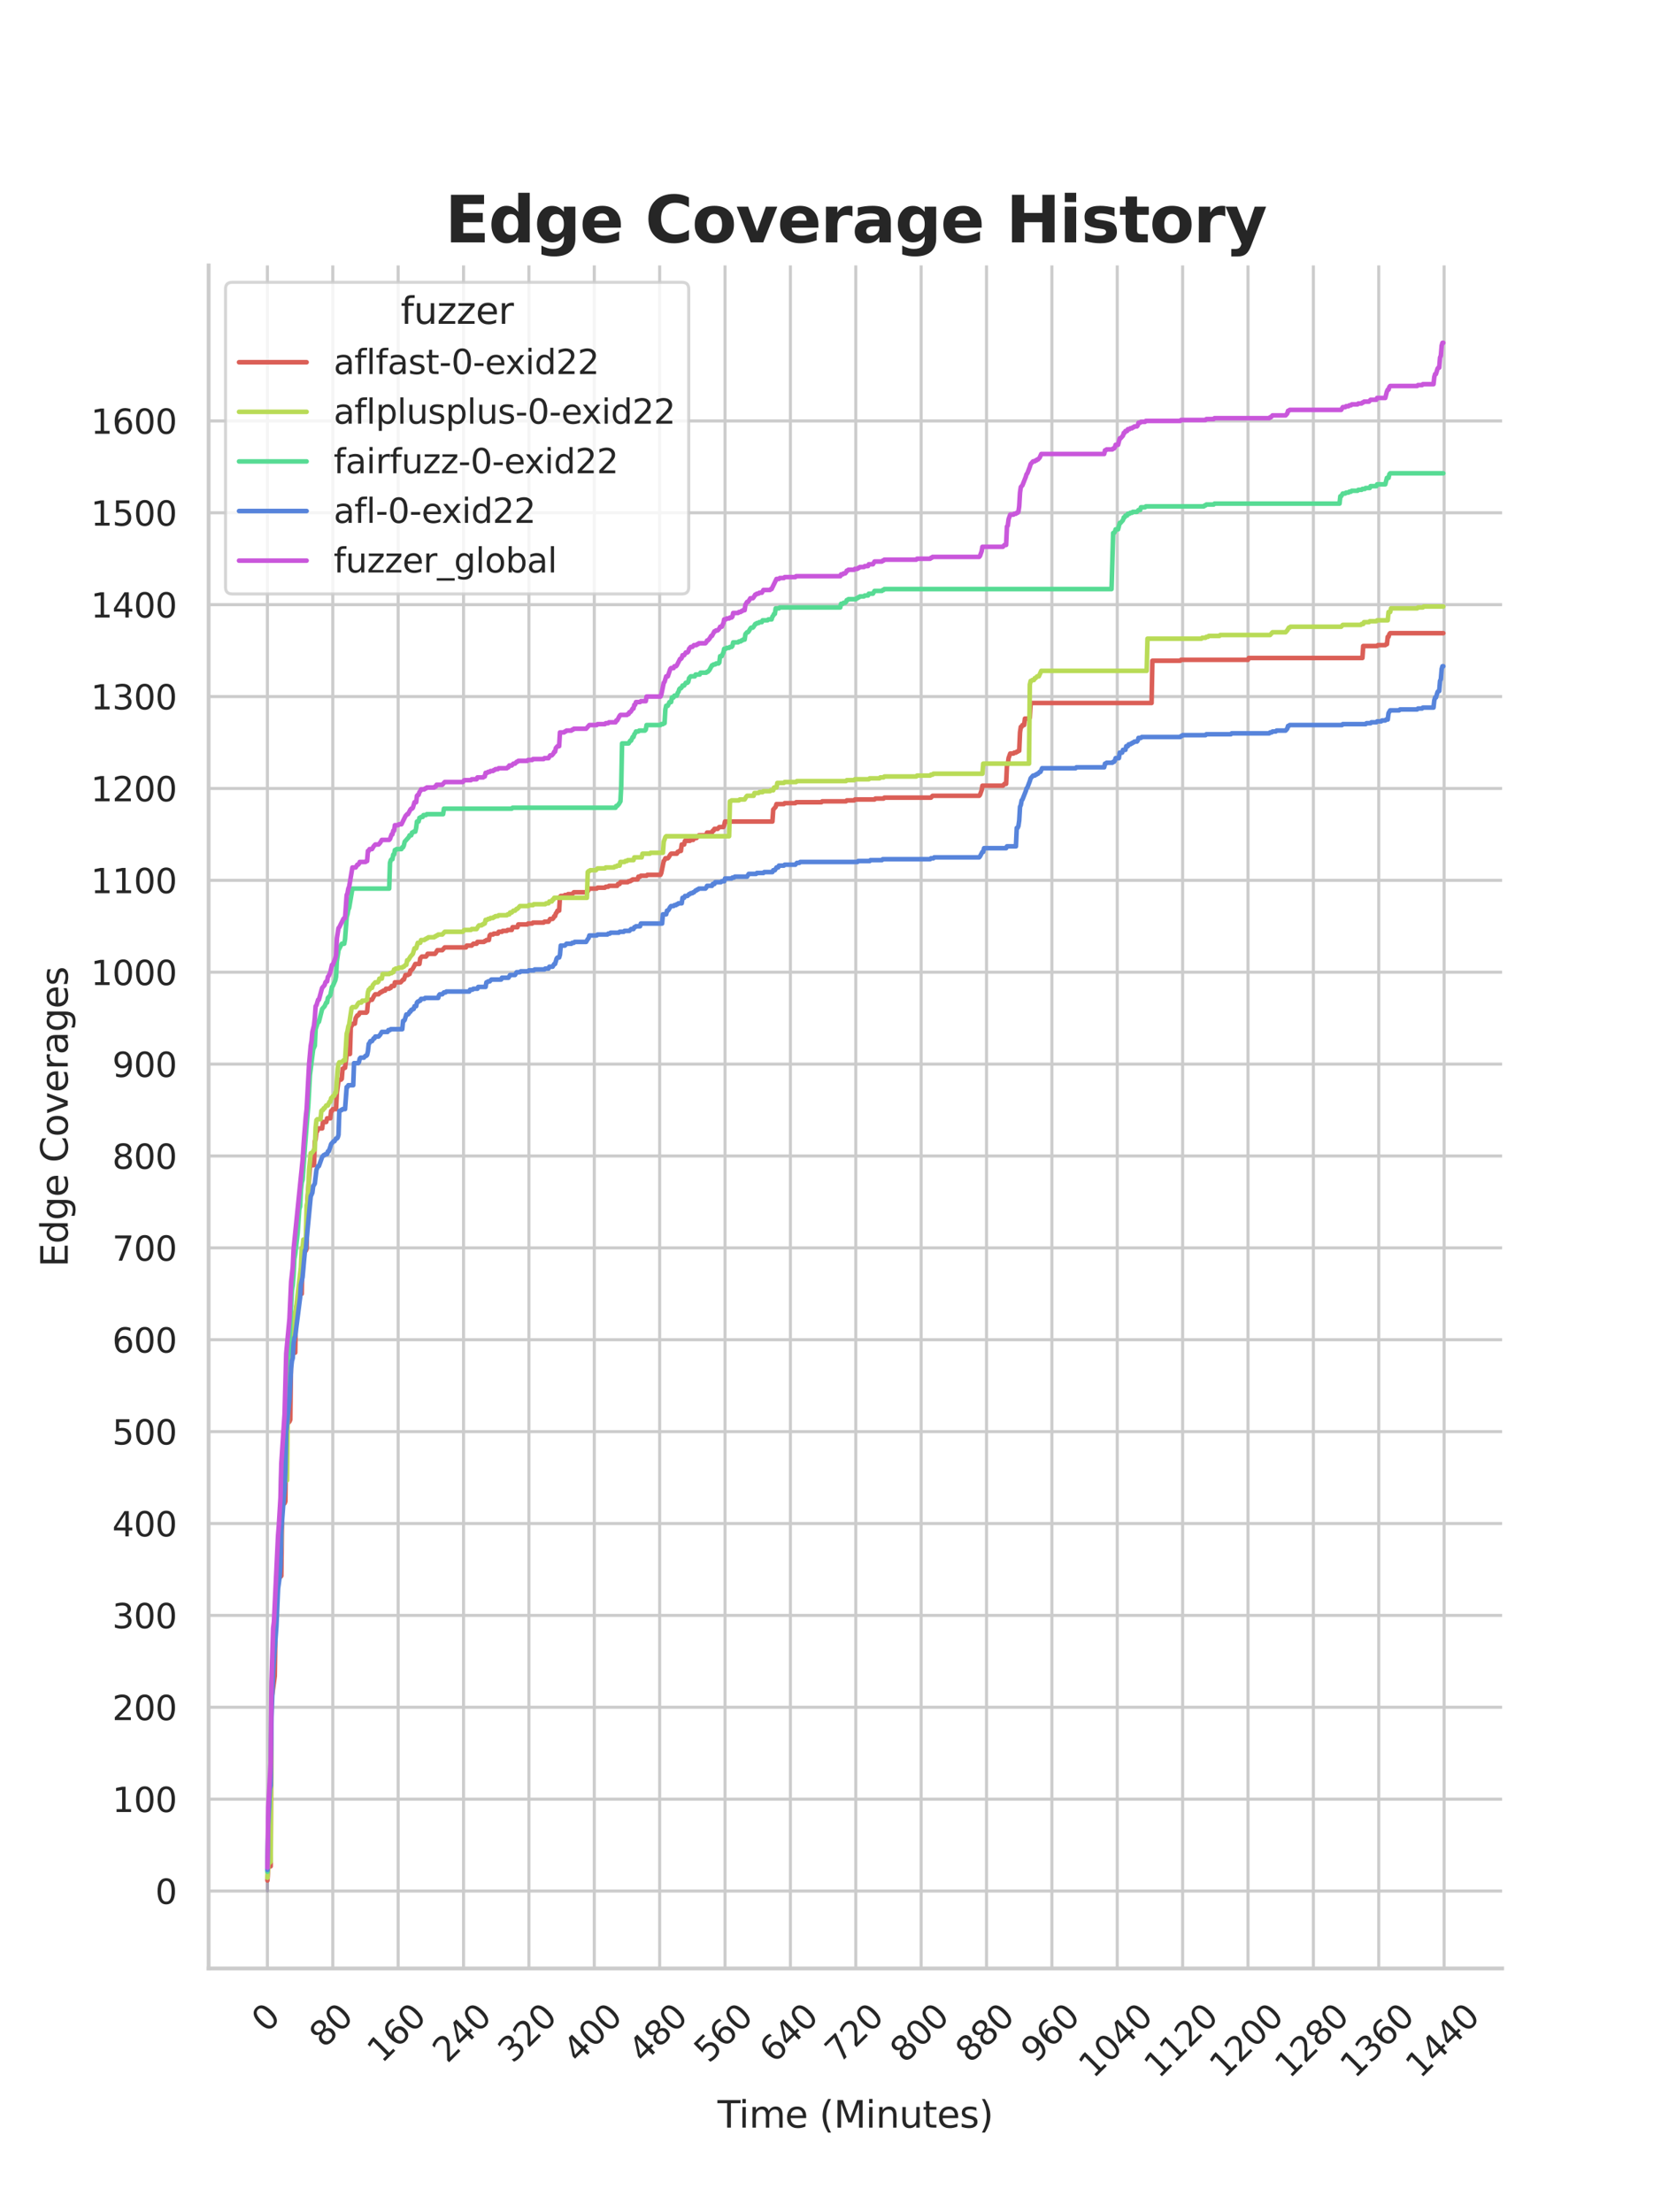 <?xml version="1.0" encoding="utf-8" standalone="no"?>
<!DOCTYPE svg PUBLIC "-//W3C//DTD SVG 1.1//EN"
  "http://www.w3.org/Graphics/SVG/1.1/DTD/svg11.dtd">
<svg xmlns:xlink="http://www.w3.org/1999/xlink" width="434.7pt" height="576pt" viewBox="0 0 434.7 576" xmlns="http://www.w3.org/2000/svg" version="1.1">
 <defs>
  <style type="text/css">*{stroke-linejoin: round; stroke-linecap: butt}</style>
 </defs>
 <g id="figure_1">
  <g id="patch_1">
   <path d="M 0 576 
L 434.7 576 
L 434.7 0 
L 0 0 
z
" style="fill: #ffffff"/>
  </g>
  <g id="axes_1">
   <g id="patch_2">
    <path d="M 54.337 512.64 
L 391.23 512.64 
L 391.23 69.12 
L 54.337 69.12 
z
" style="fill: #ffffff"/>
   </g>
   <g id="matplotlib.axis_1">
    <g id="xtick_1">
     <g id="line2d_1">
      <path d="M 69.651 512.64 
L 69.651 69.12 
" clip-path="url(#pd805021207)" style="fill: none; stroke: #cccccc; stroke-width: 0.8; stroke-linecap: round"/>
     </g>
     <g id="text_1">
      <!-- 0 -->
      <g style="fill: #262626" transform="translate(69.388 529.627)rotate(-45)scale(0.088 -0.088)">
       <defs>
        <path id="DejaVuSans-30" d="M 2034 4250 
Q 1547 4250 1301 3770 
Q 1056 3291 1056 2328 
Q 1056 1369 1301 889 
Q 1547 409 2034 409 
Q 2525 409 2770 889 
Q 3016 1369 3016 2328 
Q 3016 3291 2770 3770 
Q 2525 4250 2034 4250 
z
M 2034 4750 
Q 2819 4750 3233 4129 
Q 3647 3509 3647 2328 
Q 3647 1150 3233 529 
Q 2819 -91 2034 -91 
Q 1250 -91 836 529 
Q 422 1150 422 2328 
Q 422 3509 836 4129 
Q 1250 4750 2034 4750 
z
" transform="scale(0.016)"/>
       </defs>
       <use xlink:href="#DejaVuSans-30"/>
      </g>
     </g>
    </g>
    <g id="xtick_2">
     <g id="line2d_2">
      <path d="M 86.677 512.64 
L 86.677 69.12 
" clip-path="url(#pd805021207)" style="fill: none; stroke: #cccccc; stroke-width: 0.8; stroke-linecap: round"/>
     </g>
     <g id="text_2">
      <!-- 80 -->
      <g style="fill: #262626" transform="translate(84.435 533.586)rotate(-45)scale(0.088 -0.088)">
       <defs>
        <path id="DejaVuSans-38" d="M 2034 2216 
Q 1584 2216 1326 1975 
Q 1069 1734 1069 1313 
Q 1069 891 1326 650 
Q 1584 409 2034 409 
Q 2484 409 2743 651 
Q 3003 894 3003 1313 
Q 3003 1734 2745 1975 
Q 2488 2216 2034 2216 
z
M 1403 2484 
Q 997 2584 770 2862 
Q 544 3141 544 3541 
Q 544 4100 942 4425 
Q 1341 4750 2034 4750 
Q 2731 4750 3128 4425 
Q 3525 4100 3525 3541 
Q 3525 3141 3298 2862 
Q 3072 2584 2669 2484 
Q 3125 2378 3379 2068 
Q 3634 1759 3634 1313 
Q 3634 634 3220 271 
Q 2806 -91 2034 -91 
Q 1263 -91 848 271 
Q 434 634 434 1313 
Q 434 1759 690 2068 
Q 947 2378 1403 2484 
z
M 1172 3481 
Q 1172 3119 1398 2916 
Q 1625 2713 2034 2713 
Q 2441 2713 2670 2916 
Q 2900 3119 2900 3481 
Q 2900 3844 2670 4047 
Q 2441 4250 2034 4250 
Q 1625 4250 1398 4047 
Q 1172 3844 1172 3481 
z
" transform="scale(0.016)"/>
       </defs>
       <use xlink:href="#DejaVuSans-38"/>
       <use xlink:href="#DejaVuSans-30" x="63.623"/>
      </g>
     </g>
    </g>
    <g id="xtick_3">
     <g id="line2d_3">
      <path d="M 103.704 512.64 
L 103.704 69.12 
" clip-path="url(#pd805021207)" style="fill: none; stroke: #cccccc; stroke-width: 0.8; stroke-linecap: round"/>
     </g>
     <g id="text_3">
      <!-- 160 -->
      <g style="fill: #262626" transform="translate(99.482 537.545)rotate(-45)scale(0.088 -0.088)">
       <defs>
        <path id="DejaVuSans-31" d="M 794 531 
L 1825 531 
L 1825 4091 
L 703 3866 
L 703 4441 
L 1819 4666 
L 2450 4666 
L 2450 531 
L 3481 531 
L 3481 0 
L 794 0 
L 794 531 
z
" transform="scale(0.016)"/>
        <path id="DejaVuSans-36" d="M 2113 2584 
Q 1688 2584 1439 2293 
Q 1191 2003 1191 1497 
Q 1191 994 1439 701 
Q 1688 409 2113 409 
Q 2538 409 2786 701 
Q 3034 994 3034 1497 
Q 3034 2003 2786 2293 
Q 2538 2584 2113 2584 
z
M 3366 4563 
L 3366 3988 
Q 3128 4100 2886 4159 
Q 2644 4219 2406 4219 
Q 1781 4219 1451 3797 
Q 1122 3375 1075 2522 
Q 1259 2794 1537 2939 
Q 1816 3084 2150 3084 
Q 2853 3084 3261 2657 
Q 3669 2231 3669 1497 
Q 3669 778 3244 343 
Q 2819 -91 2113 -91 
Q 1303 -91 875 529 
Q 447 1150 447 2328 
Q 447 3434 972 4092 
Q 1497 4750 2381 4750 
Q 2619 4750 2861 4703 
Q 3103 4656 3366 4563 
z
" transform="scale(0.016)"/>
       </defs>
       <use xlink:href="#DejaVuSans-31"/>
       <use xlink:href="#DejaVuSans-36" x="63.623"/>
       <use xlink:href="#DejaVuSans-30" x="127.246"/>
      </g>
     </g>
    </g>
    <g id="xtick_4">
     <g id="line2d_4">
      <path d="M 120.731 512.64 
L 120.731 69.12 
" clip-path="url(#pd805021207)" style="fill: none; stroke: #cccccc; stroke-width: 0.8; stroke-linecap: round"/>
     </g>
     <g id="text_4">
      <!-- 240 -->
      <g style="fill: #262626" transform="translate(116.509 537.545)rotate(-45)scale(0.088 -0.088)">
       <defs>
        <path id="DejaVuSans-32" d="M 1228 531 
L 3431 531 
L 3431 0 
L 469 0 
L 469 531 
Q 828 903 1448 1529 
Q 2069 2156 2228 2338 
Q 2531 2678 2651 2914 
Q 2772 3150 2772 3378 
Q 2772 3750 2511 3984 
Q 2250 4219 1831 4219 
Q 1534 4219 1204 4116 
Q 875 4013 500 3803 
L 500 4441 
Q 881 4594 1212 4672 
Q 1544 4750 1819 4750 
Q 2544 4750 2975 4387 
Q 3406 4025 3406 3419 
Q 3406 3131 3298 2873 
Q 3191 2616 2906 2266 
Q 2828 2175 2409 1742 
Q 1991 1309 1228 531 
z
" transform="scale(0.016)"/>
        <path id="DejaVuSans-34" d="M 2419 4116 
L 825 1625 
L 2419 1625 
L 2419 4116 
z
M 2253 4666 
L 3047 4666 
L 3047 1625 
L 3713 1625 
L 3713 1100 
L 3047 1100 
L 3047 0 
L 2419 0 
L 2419 1100 
L 313 1100 
L 313 1709 
L 2253 4666 
z
" transform="scale(0.016)"/>
       </defs>
       <use xlink:href="#DejaVuSans-32"/>
       <use xlink:href="#DejaVuSans-34" x="63.623"/>
       <use xlink:href="#DejaVuSans-30" x="127.246"/>
      </g>
     </g>
    </g>
    <g id="xtick_5">
     <g id="line2d_5">
      <path d="M 137.757 512.64 
L 137.757 69.12 
" clip-path="url(#pd805021207)" style="fill: none; stroke: #cccccc; stroke-width: 0.8; stroke-linecap: round"/>
     </g>
     <g id="text_5">
      <!-- 320 -->
      <g style="fill: #262626" transform="translate(133.536 537.545)rotate(-45)scale(0.088 -0.088)">
       <defs>
        <path id="DejaVuSans-33" d="M 2597 2516 
Q 3050 2419 3304 2112 
Q 3559 1806 3559 1356 
Q 3559 666 3084 287 
Q 2609 -91 1734 -91 
Q 1441 -91 1130 -33 
Q 819 25 488 141 
L 488 750 
Q 750 597 1062 519 
Q 1375 441 1716 441 
Q 2309 441 2620 675 
Q 2931 909 2931 1356 
Q 2931 1769 2642 2001 
Q 2353 2234 1838 2234 
L 1294 2234 
L 1294 2753 
L 1863 2753 
Q 2328 2753 2575 2939 
Q 2822 3125 2822 3475 
Q 2822 3834 2567 4026 
Q 2313 4219 1838 4219 
Q 1578 4219 1281 4162 
Q 984 4106 628 3988 
L 628 4550 
Q 988 4650 1302 4700 
Q 1616 4750 1894 4750 
Q 2613 4750 3031 4423 
Q 3450 4097 3450 3541 
Q 3450 3153 3228 2886 
Q 3006 2619 2597 2516 
z
" transform="scale(0.016)"/>
       </defs>
       <use xlink:href="#DejaVuSans-33"/>
       <use xlink:href="#DejaVuSans-32" x="63.623"/>
       <use xlink:href="#DejaVuSans-30" x="127.246"/>
      </g>
     </g>
    </g>
    <g id="xtick_6">
     <g id="line2d_6">
      <path d="M 154.784 512.64 
L 154.784 69.12 
" clip-path="url(#pd805021207)" style="fill: none; stroke: #cccccc; stroke-width: 0.8; stroke-linecap: round"/>
     </g>
     <g id="text_6">
      <!-- 400 -->
      <g style="fill: #262626" transform="translate(150.562 537.545)rotate(-45)scale(0.088 -0.088)">
       <use xlink:href="#DejaVuSans-34"/>
       <use xlink:href="#DejaVuSans-30" x="63.623"/>
       <use xlink:href="#DejaVuSans-30" x="127.246"/>
      </g>
     </g>
    </g>
    <g id="xtick_7">
     <g id="line2d_7">
      <path d="M 171.81 512.64 
L 171.81 69.12 
" clip-path="url(#pd805021207)" style="fill: none; stroke: #cccccc; stroke-width: 0.8; stroke-linecap: round"/>
     </g>
     <g id="text_7">
      <!-- 480 -->
      <g style="fill: #262626" transform="translate(167.589 537.545)rotate(-45)scale(0.088 -0.088)">
       <use xlink:href="#DejaVuSans-34"/>
       <use xlink:href="#DejaVuSans-38" x="63.623"/>
       <use xlink:href="#DejaVuSans-30" x="127.246"/>
      </g>
     </g>
    </g>
    <g id="xtick_8">
     <g id="line2d_8">
      <path d="M 188.837 512.64 
L 188.837 69.12 
" clip-path="url(#pd805021207)" style="fill: none; stroke: #cccccc; stroke-width: 0.8; stroke-linecap: round"/>
     </g>
     <g id="text_8">
      <!-- 560 -->
      <g style="fill: #262626" transform="translate(184.615 537.545)rotate(-45)scale(0.088 -0.088)">
       <defs>
        <path id="DejaVuSans-35" d="M 691 4666 
L 3169 4666 
L 3169 4134 
L 1269 4134 
L 1269 2991 
Q 1406 3038 1543 3061 
Q 1681 3084 1819 3084 
Q 2600 3084 3056 2656 
Q 3513 2228 3513 1497 
Q 3513 744 3044 326 
Q 2575 -91 1722 -91 
Q 1428 -91 1123 -41 
Q 819 9 494 109 
L 494 744 
Q 775 591 1075 516 
Q 1375 441 1709 441 
Q 2250 441 2565 725 
Q 2881 1009 2881 1497 
Q 2881 1984 2565 2268 
Q 2250 2553 1709 2553 
Q 1456 2553 1204 2497 
Q 953 2441 691 2322 
L 691 4666 
z
" transform="scale(0.016)"/>
       </defs>
       <use xlink:href="#DejaVuSans-35"/>
       <use xlink:href="#DejaVuSans-36" x="63.623"/>
       <use xlink:href="#DejaVuSans-30" x="127.246"/>
      </g>
     </g>
    </g>
    <g id="xtick_9">
     <g id="line2d_9">
      <path d="M 205.864 512.64 
L 205.864 69.12 
" clip-path="url(#pd805021207)" style="fill: none; stroke: #cccccc; stroke-width: 0.8; stroke-linecap: round"/>
     </g>
     <g id="text_9">
      <!-- 640 -->
      <g style="fill: #262626" transform="translate(201.642 537.545)rotate(-45)scale(0.088 -0.088)">
       <use xlink:href="#DejaVuSans-36"/>
       <use xlink:href="#DejaVuSans-34" x="63.623"/>
       <use xlink:href="#DejaVuSans-30" x="127.246"/>
      </g>
     </g>
    </g>
    <g id="xtick_10">
     <g id="line2d_10">
      <path d="M 222.89 512.64 
L 222.89 69.12 
" clip-path="url(#pd805021207)" style="fill: none; stroke: #cccccc; stroke-width: 0.8; stroke-linecap: round"/>
     </g>
     <g id="text_10">
      <!-- 720 -->
      <g style="fill: #262626" transform="translate(218.669 537.545)rotate(-45)scale(0.088 -0.088)">
       <defs>
        <path id="DejaVuSans-37" d="M 525 4666 
L 3525 4666 
L 3525 4397 
L 1831 0 
L 1172 0 
L 2766 4134 
L 525 4134 
L 525 4666 
z
" transform="scale(0.016)"/>
       </defs>
       <use xlink:href="#DejaVuSans-37"/>
       <use xlink:href="#DejaVuSans-32" x="63.623"/>
       <use xlink:href="#DejaVuSans-30" x="127.246"/>
      </g>
     </g>
    </g>
    <g id="xtick_11">
     <g id="line2d_11">
      <path d="M 239.917 512.64 
L 239.917 69.12 
" clip-path="url(#pd805021207)" style="fill: none; stroke: #cccccc; stroke-width: 0.8; stroke-linecap: round"/>
     </g>
     <g id="text_11">
      <!-- 800 -->
      <g style="fill: #262626" transform="translate(235.695 537.545)rotate(-45)scale(0.088 -0.088)">
       <use xlink:href="#DejaVuSans-38"/>
       <use xlink:href="#DejaVuSans-30" x="63.623"/>
       <use xlink:href="#DejaVuSans-30" x="127.246"/>
      </g>
     </g>
    </g>
    <g id="xtick_12">
     <g id="line2d_12">
      <path d="M 256.943 512.64 
L 256.943 69.12 
" clip-path="url(#pd805021207)" style="fill: none; stroke: #cccccc; stroke-width: 0.8; stroke-linecap: round"/>
     </g>
     <g id="text_12">
      <!-- 880 -->
      <g style="fill: #262626" transform="translate(252.722 537.545)rotate(-45)scale(0.088 -0.088)">
       <use xlink:href="#DejaVuSans-38"/>
       <use xlink:href="#DejaVuSans-38" x="63.623"/>
       <use xlink:href="#DejaVuSans-30" x="127.246"/>
      </g>
     </g>
    </g>
    <g id="xtick_13">
     <g id="line2d_13">
      <path d="M 273.97 512.64 
L 273.97 69.12 
" clip-path="url(#pd805021207)" style="fill: none; stroke: #cccccc; stroke-width: 0.8; stroke-linecap: round"/>
     </g>
     <g id="text_13">
      <!-- 960 -->
      <g style="fill: #262626" transform="translate(269.748 537.545)rotate(-45)scale(0.088 -0.088)">
       <defs>
        <path id="DejaVuSans-39" d="M 703 97 
L 703 672 
Q 941 559 1184 500 
Q 1428 441 1663 441 
Q 2288 441 2617 861 
Q 2947 1281 2994 2138 
Q 2813 1869 2534 1725 
Q 2256 1581 1919 1581 
Q 1219 1581 811 2004 
Q 403 2428 403 3163 
Q 403 3881 828 4315 
Q 1253 4750 1959 4750 
Q 2769 4750 3195 4129 
Q 3622 3509 3622 2328 
Q 3622 1225 3098 567 
Q 2575 -91 1691 -91 
Q 1453 -91 1209 -44 
Q 966 3 703 97 
z
M 1959 2075 
Q 2384 2075 2632 2365 
Q 2881 2656 2881 3163 
Q 2881 3666 2632 3958 
Q 2384 4250 1959 4250 
Q 1534 4250 1286 3958 
Q 1038 3666 1038 3163 
Q 1038 2656 1286 2365 
Q 1534 2075 1959 2075 
z
" transform="scale(0.016)"/>
       </defs>
       <use xlink:href="#DejaVuSans-39"/>
       <use xlink:href="#DejaVuSans-36" x="63.623"/>
       <use xlink:href="#DejaVuSans-30" x="127.246"/>
      </g>
     </g>
    </g>
    <g id="xtick_14">
     <g id="line2d_14">
      <path d="M 290.997 512.64 
L 290.997 69.12 
" clip-path="url(#pd805021207)" style="fill: none; stroke: #cccccc; stroke-width: 0.8; stroke-linecap: round"/>
     </g>
     <g id="text_14">
      <!-- 1040 -->
      <g style="fill: #262626" transform="translate(284.795 541.505)rotate(-45)scale(0.088 -0.088)">
       <use xlink:href="#DejaVuSans-31"/>
       <use xlink:href="#DejaVuSans-30" x="63.623"/>
       <use xlink:href="#DejaVuSans-34" x="127.246"/>
       <use xlink:href="#DejaVuSans-30" x="190.869"/>
      </g>
     </g>
    </g>
    <g id="xtick_15">
     <g id="line2d_15">
      <path d="M 308.023 512.64 
L 308.023 69.12 
" clip-path="url(#pd805021207)" style="fill: none; stroke: #cccccc; stroke-width: 0.8; stroke-linecap: round"/>
     </g>
     <g id="text_15">
      <!-- 1120 -->
      <g style="fill: #262626" transform="translate(301.822 541.505)rotate(-45)scale(0.088 -0.088)">
       <use xlink:href="#DejaVuSans-31"/>
       <use xlink:href="#DejaVuSans-31" x="63.623"/>
       <use xlink:href="#DejaVuSans-32" x="127.246"/>
       <use xlink:href="#DejaVuSans-30" x="190.869"/>
      </g>
     </g>
    </g>
    <g id="xtick_16">
     <g id="line2d_16">
      <path d="M 325.05 512.64 
L 325.05 69.12 
" clip-path="url(#pd805021207)" style="fill: none; stroke: #cccccc; stroke-width: 0.8; stroke-linecap: round"/>
     </g>
     <g id="text_16">
      <!-- 1200 -->
      <g style="fill: #262626" transform="translate(318.849 541.505)rotate(-45)scale(0.088 -0.088)">
       <use xlink:href="#DejaVuSans-31"/>
       <use xlink:href="#DejaVuSans-32" x="63.623"/>
       <use xlink:href="#DejaVuSans-30" x="127.246"/>
       <use xlink:href="#DejaVuSans-30" x="190.869"/>
      </g>
     </g>
    </g>
    <g id="xtick_17">
     <g id="line2d_17">
      <path d="M 342.076 512.64 
L 342.076 69.12 
" clip-path="url(#pd805021207)" style="fill: none; stroke: #cccccc; stroke-width: 0.8; stroke-linecap: round"/>
     </g>
     <g id="text_17">
      <!-- 1280 -->
      <g style="fill: #262626" transform="translate(335.875 541.505)rotate(-45)scale(0.088 -0.088)">
       <use xlink:href="#DejaVuSans-31"/>
       <use xlink:href="#DejaVuSans-32" x="63.623"/>
       <use xlink:href="#DejaVuSans-38" x="127.246"/>
       <use xlink:href="#DejaVuSans-30" x="190.869"/>
      </g>
     </g>
    </g>
    <g id="xtick_18">
     <g id="line2d_18">
      <path d="M 359.103 512.64 
L 359.103 69.12 
" clip-path="url(#pd805021207)" style="fill: none; stroke: #cccccc; stroke-width: 0.8; stroke-linecap: round"/>
     </g>
     <g id="text_18">
      <!-- 1360 -->
      <g style="fill: #262626" transform="translate(352.902 541.505)rotate(-45)scale(0.088 -0.088)">
       <use xlink:href="#DejaVuSans-31"/>
       <use xlink:href="#DejaVuSans-33" x="63.623"/>
       <use xlink:href="#DejaVuSans-36" x="127.246"/>
       <use xlink:href="#DejaVuSans-30" x="190.869"/>
      </g>
     </g>
    </g>
    <g id="xtick_19">
     <g id="line2d_19">
      <path d="M 376.13 512.64 
L 376.13 69.12 
" clip-path="url(#pd805021207)" style="fill: none; stroke: #cccccc; stroke-width: 0.8; stroke-linecap: round"/>
     </g>
     <g id="text_19">
      <!-- 1440 -->
      <g style="fill: #262626" transform="translate(369.928 541.505)rotate(-45)scale(0.088 -0.088)">
       <use xlink:href="#DejaVuSans-31"/>
       <use xlink:href="#DejaVuSans-34" x="63.623"/>
       <use xlink:href="#DejaVuSans-34" x="127.246"/>
       <use xlink:href="#DejaVuSans-30" x="190.869"/>
      </g>
     </g>
    </g>
    <g id="text_20">
     <!-- Time (Minutes) -->
     <g style="fill: #262626" transform="translate(186.874 554.093)scale(0.096 -0.096)">
      <defs>
       <path id="DejaVuSans-54" d="M -19 4666 
L 3928 4666 
L 3928 4134 
L 2272 4134 
L 2272 0 
L 1638 0 
L 1638 4134 
L -19 4134 
L -19 4666 
z
" transform="scale(0.016)"/>
       <path id="DejaVuSans-69" d="M 603 3500 
L 1178 3500 
L 1178 0 
L 603 0 
L 603 3500 
z
M 603 4863 
L 1178 4863 
L 1178 4134 
L 603 4134 
L 603 4863 
z
" transform="scale(0.016)"/>
       <path id="DejaVuSans-6d" d="M 3328 2828 
Q 3544 3216 3844 3400 
Q 4144 3584 4550 3584 
Q 5097 3584 5394 3201 
Q 5691 2819 5691 2113 
L 5691 0 
L 5113 0 
L 5113 2094 
Q 5113 2597 4934 2840 
Q 4756 3084 4391 3084 
Q 3944 3084 3684 2787 
Q 3425 2491 3425 1978 
L 3425 0 
L 2847 0 
L 2847 2094 
Q 2847 2600 2669 2842 
Q 2491 3084 2119 3084 
Q 1678 3084 1418 2786 
Q 1159 2488 1159 1978 
L 1159 0 
L 581 0 
L 581 3500 
L 1159 3500 
L 1159 2956 
Q 1356 3278 1631 3431 
Q 1906 3584 2284 3584 
Q 2666 3584 2933 3390 
Q 3200 3197 3328 2828 
z
" transform="scale(0.016)"/>
       <path id="DejaVuSans-65" d="M 3597 1894 
L 3597 1613 
L 953 1613 
Q 991 1019 1311 708 
Q 1631 397 2203 397 
Q 2534 397 2845 478 
Q 3156 559 3463 722 
L 3463 178 
Q 3153 47 2828 -22 
Q 2503 -91 2169 -91 
Q 1331 -91 842 396 
Q 353 884 353 1716 
Q 353 2575 817 3079 
Q 1281 3584 2069 3584 
Q 2775 3584 3186 3129 
Q 3597 2675 3597 1894 
z
M 3022 2063 
Q 3016 2534 2758 2815 
Q 2500 3097 2075 3097 
Q 1594 3097 1305 2825 
Q 1016 2553 972 2059 
L 3022 2063 
z
" transform="scale(0.016)"/>
       <path id="DejaVuSans-20" transform="scale(0.016)"/>
       <path id="DejaVuSans-28" d="M 1984 4856 
Q 1566 4138 1362 3434 
Q 1159 2731 1159 2009 
Q 1159 1288 1364 580 
Q 1569 -128 1984 -844 
L 1484 -844 
Q 1016 -109 783 600 
Q 550 1309 550 2009 
Q 550 2706 781 3412 
Q 1013 4119 1484 4856 
L 1984 4856 
z
" transform="scale(0.016)"/>
       <path id="DejaVuSans-4d" d="M 628 4666 
L 1569 4666 
L 2759 1491 
L 3956 4666 
L 4897 4666 
L 4897 0 
L 4281 0 
L 4281 4097 
L 3078 897 
L 2444 897 
L 1241 4097 
L 1241 0 
L 628 0 
L 628 4666 
z
" transform="scale(0.016)"/>
       <path id="DejaVuSans-6e" d="M 3513 2113 
L 3513 0 
L 2938 0 
L 2938 2094 
Q 2938 2591 2744 2837 
Q 2550 3084 2163 3084 
Q 1697 3084 1428 2787 
Q 1159 2491 1159 1978 
L 1159 0 
L 581 0 
L 581 3500 
L 1159 3500 
L 1159 2956 
Q 1366 3272 1645 3428 
Q 1925 3584 2291 3584 
Q 2894 3584 3203 3211 
Q 3513 2838 3513 2113 
z
" transform="scale(0.016)"/>
       <path id="DejaVuSans-75" d="M 544 1381 
L 544 3500 
L 1119 3500 
L 1119 1403 
Q 1119 906 1312 657 
Q 1506 409 1894 409 
Q 2359 409 2629 706 
Q 2900 1003 2900 1516 
L 2900 3500 
L 3475 3500 
L 3475 0 
L 2900 0 
L 2900 538 
Q 2691 219 2414 64 
Q 2138 -91 1772 -91 
Q 1169 -91 856 284 
Q 544 659 544 1381 
z
M 1991 3584 
L 1991 3584 
z
" transform="scale(0.016)"/>
       <path id="DejaVuSans-74" d="M 1172 4494 
L 1172 3500 
L 2356 3500 
L 2356 3053 
L 1172 3053 
L 1172 1153 
Q 1172 725 1289 603 
Q 1406 481 1766 481 
L 2356 481 
L 2356 0 
L 1766 0 
Q 1100 0 847 248 
Q 594 497 594 1153 
L 594 3053 
L 172 3053 
L 172 3500 
L 594 3500 
L 594 4494 
L 1172 4494 
z
" transform="scale(0.016)"/>
       <path id="DejaVuSans-73" d="M 2834 3397 
L 2834 2853 
Q 2591 2978 2328 3040 
Q 2066 3103 1784 3103 
Q 1356 3103 1142 2972 
Q 928 2841 928 2578 
Q 928 2378 1081 2264 
Q 1234 2150 1697 2047 
L 1894 2003 
Q 2506 1872 2764 1633 
Q 3022 1394 3022 966 
Q 3022 478 2636 193 
Q 2250 -91 1575 -91 
Q 1294 -91 989 -36 
Q 684 19 347 128 
L 347 722 
Q 666 556 975 473 
Q 1284 391 1588 391 
Q 1994 391 2212 530 
Q 2431 669 2431 922 
Q 2431 1156 2273 1281 
Q 2116 1406 1581 1522 
L 1381 1569 
Q 847 1681 609 1914 
Q 372 2147 372 2553 
Q 372 3047 722 3315 
Q 1072 3584 1716 3584 
Q 2034 3584 2315 3537 
Q 2597 3491 2834 3397 
z
" transform="scale(0.016)"/>
       <path id="DejaVuSans-29" d="M 513 4856 
L 1013 4856 
Q 1481 4119 1714 3412 
Q 1947 2706 1947 2009 
Q 1947 1309 1714 600 
Q 1481 -109 1013 -844 
L 513 -844 
Q 928 -128 1133 580 
Q 1338 1288 1338 2009 
Q 1338 2731 1133 3434 
Q 928 4138 513 4856 
z
" transform="scale(0.016)"/>
      </defs>
      <use xlink:href="#DejaVuSans-54"/>
      <use xlink:href="#DejaVuSans-69" x="57.959"/>
      <use xlink:href="#DejaVuSans-6d" x="85.742"/>
      <use xlink:href="#DejaVuSans-65" x="183.154"/>
      <use xlink:href="#DejaVuSans-20" x="244.678"/>
      <use xlink:href="#DejaVuSans-28" x="276.465"/>
      <use xlink:href="#DejaVuSans-4d" x="315.479"/>
      <use xlink:href="#DejaVuSans-69" x="401.758"/>
      <use xlink:href="#DejaVuSans-6e" x="429.541"/>
      <use xlink:href="#DejaVuSans-75" x="492.92"/>
      <use xlink:href="#DejaVuSans-74" x="556.299"/>
      <use xlink:href="#DejaVuSans-65" x="595.508"/>
      <use xlink:href="#DejaVuSans-73" x="657.031"/>
      <use xlink:href="#DejaVuSans-29" x="709.131"/>
     </g>
    </g>
   </g>
   <g id="matplotlib.axis_2">
    <g id="ytick_1">
     <g id="line2d_20">
      <path d="M 54.337 492.48 
L 391.23 492.48 
" clip-path="url(#pd805021207)" style="fill: none; stroke: #cccccc; stroke-width: 0.8; stroke-linecap: round"/>
     </g>
     <g id="text_21">
      <!-- 0 -->
      <g style="fill: #262626" transform="translate(40.438 495.823)scale(0.088 -0.088)">
       <use xlink:href="#DejaVuSans-30"/>
      </g>
     </g>
    </g>
    <g id="ytick_2">
     <g id="line2d_21">
      <path d="M 54.337 468.551 
L 391.23 468.551 
" clip-path="url(#pd805021207)" style="fill: none; stroke: #cccccc; stroke-width: 0.8; stroke-linecap: round"/>
     </g>
     <g id="text_22">
      <!-- 100 -->
      <g style="fill: #262626" transform="translate(29.241 471.895)scale(0.088 -0.088)">
       <use xlink:href="#DejaVuSans-31"/>
       <use xlink:href="#DejaVuSans-30" x="63.623"/>
       <use xlink:href="#DejaVuSans-30" x="127.246"/>
      </g>
     </g>
    </g>
    <g id="ytick_3">
     <g id="line2d_22">
      <path d="M 54.337 444.622 
L 391.23 444.622 
" clip-path="url(#pd805021207)" style="fill: none; stroke: #cccccc; stroke-width: 0.8; stroke-linecap: round"/>
     </g>
     <g id="text_23">
      <!-- 200 -->
      <g style="fill: #262626" transform="translate(29.241 447.966)scale(0.088 -0.088)">
       <use xlink:href="#DejaVuSans-32"/>
       <use xlink:href="#DejaVuSans-30" x="63.623"/>
       <use xlink:href="#DejaVuSans-30" x="127.246"/>
      </g>
     </g>
    </g>
    <g id="ytick_4">
     <g id="line2d_23">
      <path d="M 54.337 420.694 
L 391.23 420.694 
" clip-path="url(#pd805021207)" style="fill: none; stroke: #cccccc; stroke-width: 0.8; stroke-linecap: round"/>
     </g>
     <g id="text_24">
      <!-- 300 -->
      <g style="fill: #262626" transform="translate(29.241 424.037)scale(0.088 -0.088)">
       <use xlink:href="#DejaVuSans-33"/>
       <use xlink:href="#DejaVuSans-30" x="63.623"/>
       <use xlink:href="#DejaVuSans-30" x="127.246"/>
      </g>
     </g>
    </g>
    <g id="ytick_5">
     <g id="line2d_24">
      <path d="M 54.337 396.765 
L 391.23 396.765 
" clip-path="url(#pd805021207)" style="fill: none; stroke: #cccccc; stroke-width: 0.8; stroke-linecap: round"/>
     </g>
     <g id="text_25">
      <!-- 400 -->
      <g style="fill: #262626" transform="translate(29.241 400.108)scale(0.088 -0.088)">
       <use xlink:href="#DejaVuSans-34"/>
       <use xlink:href="#DejaVuSans-30" x="63.623"/>
       <use xlink:href="#DejaVuSans-30" x="127.246"/>
      </g>
     </g>
    </g>
    <g id="ytick_6">
     <g id="line2d_25">
      <path d="M 54.337 372.836 
L 391.23 372.836 
" clip-path="url(#pd805021207)" style="fill: none; stroke: #cccccc; stroke-width: 0.8; stroke-linecap: round"/>
     </g>
     <g id="text_26">
      <!-- 500 -->
      <g style="fill: #262626" transform="translate(29.241 376.179)scale(0.088 -0.088)">
       <use xlink:href="#DejaVuSans-35"/>
       <use xlink:href="#DejaVuSans-30" x="63.623"/>
       <use xlink:href="#DejaVuSans-30" x="127.246"/>
      </g>
     </g>
    </g>
    <g id="ytick_7">
     <g id="line2d_26">
      <path d="M 54.337 348.907 
L 391.23 348.907 
" clip-path="url(#pd805021207)" style="fill: none; stroke: #cccccc; stroke-width: 0.8; stroke-linecap: round"/>
     </g>
     <g id="text_27">
      <!-- 600 -->
      <g style="fill: #262626" transform="translate(29.241 352.251)scale(0.088 -0.088)">
       <use xlink:href="#DejaVuSans-36"/>
       <use xlink:href="#DejaVuSans-30" x="63.623"/>
       <use xlink:href="#DejaVuSans-30" x="127.246"/>
      </g>
     </g>
    </g>
    <g id="ytick_8">
     <g id="line2d_27">
      <path d="M 54.337 324.979 
L 391.23 324.979 
" clip-path="url(#pd805021207)" style="fill: none; stroke: #cccccc; stroke-width: 0.8; stroke-linecap: round"/>
     </g>
     <g id="text_28">
      <!-- 700 -->
      <g style="fill: #262626" transform="translate(29.241 328.322)scale(0.088 -0.088)">
       <use xlink:href="#DejaVuSans-37"/>
       <use xlink:href="#DejaVuSans-30" x="63.623"/>
       <use xlink:href="#DejaVuSans-30" x="127.246"/>
      </g>
     </g>
    </g>
    <g id="ytick_9">
     <g id="line2d_28">
      <path d="M 54.337 301.05 
L 391.23 301.05 
" clip-path="url(#pd805021207)" style="fill: none; stroke: #cccccc; stroke-width: 0.8; stroke-linecap: round"/>
     </g>
     <g id="text_29">
      <!-- 800 -->
      <g style="fill: #262626" transform="translate(29.241 304.393)scale(0.088 -0.088)">
       <use xlink:href="#DejaVuSans-38"/>
       <use xlink:href="#DejaVuSans-30" x="63.623"/>
       <use xlink:href="#DejaVuSans-30" x="127.246"/>
      </g>
     </g>
    </g>
    <g id="ytick_10">
     <g id="line2d_29">
      <path d="M 54.337 277.121 
L 391.23 277.121 
" clip-path="url(#pd805021207)" style="fill: none; stroke: #cccccc; stroke-width: 0.8; stroke-linecap: round"/>
     </g>
     <g id="text_30">
      <!-- 900 -->
      <g style="fill: #262626" transform="translate(29.241 280.464)scale(0.088 -0.088)">
       <use xlink:href="#DejaVuSans-39"/>
       <use xlink:href="#DejaVuSans-30" x="63.623"/>
       <use xlink:href="#DejaVuSans-30" x="127.246"/>
      </g>
     </g>
    </g>
    <g id="ytick_11">
     <g id="line2d_30">
      <path d="M 54.337 253.192 
L 391.23 253.192 
" clip-path="url(#pd805021207)" style="fill: none; stroke: #cccccc; stroke-width: 0.8; stroke-linecap: round"/>
     </g>
     <g id="text_31">
      <!-- 1000 -->
      <g style="fill: #262626" transform="translate(23.642 256.535)scale(0.088 -0.088)">
       <use xlink:href="#DejaVuSans-31"/>
       <use xlink:href="#DejaVuSans-30" x="63.623"/>
       <use xlink:href="#DejaVuSans-30" x="127.246"/>
       <use xlink:href="#DejaVuSans-30" x="190.869"/>
      </g>
     </g>
    </g>
    <g id="ytick_12">
     <g id="line2d_31">
      <path d="M 54.337 229.263 
L 391.23 229.263 
" clip-path="url(#pd805021207)" style="fill: none; stroke: #cccccc; stroke-width: 0.8; stroke-linecap: round"/>
     </g>
     <g id="text_32">
      <!-- 1100 -->
      <g style="fill: #262626" transform="translate(23.642 232.607)scale(0.088 -0.088)">
       <use xlink:href="#DejaVuSans-31"/>
       <use xlink:href="#DejaVuSans-31" x="63.623"/>
       <use xlink:href="#DejaVuSans-30" x="127.246"/>
       <use xlink:href="#DejaVuSans-30" x="190.869"/>
      </g>
     </g>
    </g>
    <g id="ytick_13">
     <g id="line2d_32">
      <path d="M 54.337 205.335 
L 391.23 205.335 
" clip-path="url(#pd805021207)" style="fill: none; stroke: #cccccc; stroke-width: 0.8; stroke-linecap: round"/>
     </g>
     <g id="text_33">
      <!-- 1200 -->
      <g style="fill: #262626" transform="translate(23.642 208.678)scale(0.088 -0.088)">
       <use xlink:href="#DejaVuSans-31"/>
       <use xlink:href="#DejaVuSans-32" x="63.623"/>
       <use xlink:href="#DejaVuSans-30" x="127.246"/>
       <use xlink:href="#DejaVuSans-30" x="190.869"/>
      </g>
     </g>
    </g>
    <g id="ytick_14">
     <g id="line2d_33">
      <path d="M 54.337 181.406 
L 391.23 181.406 
" clip-path="url(#pd805021207)" style="fill: none; stroke: #cccccc; stroke-width: 0.8; stroke-linecap: round"/>
     </g>
     <g id="text_34">
      <!-- 1300 -->
      <g style="fill: #262626" transform="translate(23.642 184.749)scale(0.088 -0.088)">
       <use xlink:href="#DejaVuSans-31"/>
       <use xlink:href="#DejaVuSans-33" x="63.623"/>
       <use xlink:href="#DejaVuSans-30" x="127.246"/>
       <use xlink:href="#DejaVuSans-30" x="190.869"/>
      </g>
     </g>
    </g>
    <g id="ytick_15">
     <g id="line2d_34">
      <path d="M 54.337 157.477 
L 391.23 157.477 
" clip-path="url(#pd805021207)" style="fill: none; stroke: #cccccc; stroke-width: 0.8; stroke-linecap: round"/>
     </g>
     <g id="text_35">
      <!-- 1400 -->
      <g style="fill: #262626" transform="translate(23.642 160.82)scale(0.088 -0.088)">
       <use xlink:href="#DejaVuSans-31"/>
       <use xlink:href="#DejaVuSans-34" x="63.623"/>
       <use xlink:href="#DejaVuSans-30" x="127.246"/>
       <use xlink:href="#DejaVuSans-30" x="190.869"/>
      </g>
     </g>
    </g>
    <g id="ytick_16">
     <g id="line2d_35">
      <path d="M 54.337 133.548 
L 391.23 133.548 
" clip-path="url(#pd805021207)" style="fill: none; stroke: #cccccc; stroke-width: 0.8; stroke-linecap: round"/>
     </g>
     <g id="text_36">
      <!-- 1500 -->
      <g style="fill: #262626" transform="translate(23.642 136.892)scale(0.088 -0.088)">
       <use xlink:href="#DejaVuSans-31"/>
       <use xlink:href="#DejaVuSans-35" x="63.623"/>
       <use xlink:href="#DejaVuSans-30" x="127.246"/>
       <use xlink:href="#DejaVuSans-30" x="190.869"/>
      </g>
     </g>
    </g>
    <g id="ytick_17">
     <g id="line2d_36">
      <path d="M 54.337 109.619 
L 391.23 109.619 
" clip-path="url(#pd805021207)" style="fill: none; stroke: #cccccc; stroke-width: 0.8; stroke-linecap: round"/>
     </g>
     <g id="text_37">
      <!-- 1600 -->
      <g style="fill: #262626" transform="translate(23.642 112.963)scale(0.088 -0.088)">
       <use xlink:href="#DejaVuSans-31"/>
       <use xlink:href="#DejaVuSans-36" x="63.623"/>
       <use xlink:href="#DejaVuSans-30" x="127.246"/>
       <use xlink:href="#DejaVuSans-30" x="190.869"/>
      </g>
     </g>
    </g>
    <g id="text_38">
     <!-- Edge Coverages -->
     <g style="fill: #262626" transform="translate(17.645 329.986)rotate(-90)scale(0.096 -0.096)">
      <defs>
       <path id="DejaVuSans-45" d="M 628 4666 
L 3578 4666 
L 3578 4134 
L 1259 4134 
L 1259 2753 
L 3481 2753 
L 3481 2222 
L 1259 2222 
L 1259 531 
L 3634 531 
L 3634 0 
L 628 0 
L 628 4666 
z
" transform="scale(0.016)"/>
       <path id="DejaVuSans-64" d="M 2906 2969 
L 2906 4863 
L 3481 4863 
L 3481 0 
L 2906 0 
L 2906 525 
Q 2725 213 2448 61 
Q 2172 -91 1784 -91 
Q 1150 -91 751 415 
Q 353 922 353 1747 
Q 353 2572 751 3078 
Q 1150 3584 1784 3584 
Q 2172 3584 2448 3432 
Q 2725 3281 2906 2969 
z
M 947 1747 
Q 947 1113 1208 752 
Q 1469 391 1925 391 
Q 2381 391 2643 752 
Q 2906 1113 2906 1747 
Q 2906 2381 2643 2742 
Q 2381 3103 1925 3103 
Q 1469 3103 1208 2742 
Q 947 2381 947 1747 
z
" transform="scale(0.016)"/>
       <path id="DejaVuSans-67" d="M 2906 1791 
Q 2906 2416 2648 2759 
Q 2391 3103 1925 3103 
Q 1463 3103 1205 2759 
Q 947 2416 947 1791 
Q 947 1169 1205 825 
Q 1463 481 1925 481 
Q 2391 481 2648 825 
Q 2906 1169 2906 1791 
z
M 3481 434 
Q 3481 -459 3084 -895 
Q 2688 -1331 1869 -1331 
Q 1566 -1331 1297 -1286 
Q 1028 -1241 775 -1147 
L 775 -588 
Q 1028 -725 1275 -790 
Q 1522 -856 1778 -856 
Q 2344 -856 2625 -561 
Q 2906 -266 2906 331 
L 2906 616 
Q 2728 306 2450 153 
Q 2172 0 1784 0 
Q 1141 0 747 490 
Q 353 981 353 1791 
Q 353 2603 747 3093 
Q 1141 3584 1784 3584 
Q 2172 3584 2450 3431 
Q 2728 3278 2906 2969 
L 2906 3500 
L 3481 3500 
L 3481 434 
z
" transform="scale(0.016)"/>
       <path id="DejaVuSans-43" d="M 4122 4306 
L 4122 3641 
Q 3803 3938 3442 4084 
Q 3081 4231 2675 4231 
Q 1875 4231 1450 3742 
Q 1025 3253 1025 2328 
Q 1025 1406 1450 917 
Q 1875 428 2675 428 
Q 3081 428 3442 575 
Q 3803 722 4122 1019 
L 4122 359 
Q 3791 134 3420 21 
Q 3050 -91 2638 -91 
Q 1578 -91 968 557 
Q 359 1206 359 2328 
Q 359 3453 968 4101 
Q 1578 4750 2638 4750 
Q 3056 4750 3426 4639 
Q 3797 4528 4122 4306 
z
" transform="scale(0.016)"/>
       <path id="DejaVuSans-6f" d="M 1959 3097 
Q 1497 3097 1228 2736 
Q 959 2375 959 1747 
Q 959 1119 1226 758 
Q 1494 397 1959 397 
Q 2419 397 2687 759 
Q 2956 1122 2956 1747 
Q 2956 2369 2687 2733 
Q 2419 3097 1959 3097 
z
M 1959 3584 
Q 2709 3584 3137 3096 
Q 3566 2609 3566 1747 
Q 3566 888 3137 398 
Q 2709 -91 1959 -91 
Q 1206 -91 779 398 
Q 353 888 353 1747 
Q 353 2609 779 3096 
Q 1206 3584 1959 3584 
z
" transform="scale(0.016)"/>
       <path id="DejaVuSans-76" d="M 191 3500 
L 800 3500 
L 1894 563 
L 2988 3500 
L 3597 3500 
L 2284 0 
L 1503 0 
L 191 3500 
z
" transform="scale(0.016)"/>
       <path id="DejaVuSans-72" d="M 2631 2963 
Q 2534 3019 2420 3045 
Q 2306 3072 2169 3072 
Q 1681 3072 1420 2755 
Q 1159 2438 1159 1844 
L 1159 0 
L 581 0 
L 581 3500 
L 1159 3500 
L 1159 2956 
Q 1341 3275 1631 3429 
Q 1922 3584 2338 3584 
Q 2397 3584 2469 3576 
Q 2541 3569 2628 3553 
L 2631 2963 
z
" transform="scale(0.016)"/>
       <path id="DejaVuSans-61" d="M 2194 1759 
Q 1497 1759 1228 1600 
Q 959 1441 959 1056 
Q 959 750 1161 570 
Q 1363 391 1709 391 
Q 2188 391 2477 730 
Q 2766 1069 2766 1631 
L 2766 1759 
L 2194 1759 
z
M 3341 1997 
L 3341 0 
L 2766 0 
L 2766 531 
Q 2569 213 2275 61 
Q 1981 -91 1556 -91 
Q 1019 -91 701 211 
Q 384 513 384 1019 
Q 384 1609 779 1909 
Q 1175 2209 1959 2209 
L 2766 2209 
L 2766 2266 
Q 2766 2663 2505 2880 
Q 2244 3097 1772 3097 
Q 1472 3097 1187 3025 
Q 903 2953 641 2809 
L 641 3341 
Q 956 3463 1253 3523 
Q 1550 3584 1831 3584 
Q 2591 3584 2966 3190 
Q 3341 2797 3341 1997 
z
" transform="scale(0.016)"/>
      </defs>
      <use xlink:href="#DejaVuSans-45"/>
      <use xlink:href="#DejaVuSans-64" x="63.184"/>
      <use xlink:href="#DejaVuSans-67" x="126.66"/>
      <use xlink:href="#DejaVuSans-65" x="190.137"/>
      <use xlink:href="#DejaVuSans-20" x="251.66"/>
      <use xlink:href="#DejaVuSans-43" x="283.447"/>
      <use xlink:href="#DejaVuSans-6f" x="353.271"/>
      <use xlink:href="#DejaVuSans-76" x="414.453"/>
      <use xlink:href="#DejaVuSans-65" x="473.633"/>
      <use xlink:href="#DejaVuSans-72" x="535.156"/>
      <use xlink:href="#DejaVuSans-61" x="576.27"/>
      <use xlink:href="#DejaVuSans-67" x="637.549"/>
      <use xlink:href="#DejaVuSans-65" x="701.025"/>
      <use xlink:href="#DejaVuSans-73" x="762.549"/>
     </g>
    </g>
   </g>
   <g id="PolyCollection_1">
    <defs>
     <path id="m778d8d9507" d="M 69.651 -89.024 
L 69.651 -83.52 
L 69.651 -89.024 
L 69.651 -89.024 
z
" style="stroke: #db5f57; stroke-opacity: 0.2; stroke-width: 0.8"/>
    </defs>
    <g clip-path="url(#pd805021207)">
     <use xlink:href="#m778d8d9507" x="0" y="576" style="fill: #db5f57; fill-opacity: 0.2; stroke: #db5f57; stroke-opacity: 0.2; stroke-width: 0.8"/>
    </g>
   </g>
   <g id="PolyCollection_2">
    <defs>
     <path id="mc6ef889915" d="M 69.651 -90.459 
L 69.651 -83.52 
L 69.651 -90.459 
L 69.651 -90.459 
z
" style="stroke: #b9db57; stroke-opacity: 0.2; stroke-width: 0.8"/>
    </defs>
    <g clip-path="url(#pd805021207)">
     <use xlink:href="#mc6ef889915" x="0" y="576" style="fill: #b9db57; fill-opacity: 0.2; stroke: #b9db57; stroke-opacity: 0.2; stroke-width: 0.8"/>
    </g>
   </g>
   <g id="PolyCollection_3">
    <defs>
     <path id="m1881ad2f3e" d="M 69.651 -93.57 
L 69.651 -83.52 
L 69.651 -93.57 
L 69.651 -93.57 
z
" style="stroke: #57db94; stroke-opacity: 0.2; stroke-width: 0.8"/>
    </defs>
    <g clip-path="url(#pd805021207)">
     <use xlink:href="#m1881ad2f3e" x="0" y="576" style="fill: #57db94; fill-opacity: 0.2; stroke: #57db94; stroke-opacity: 0.2; stroke-width: 0.8"/>
    </g>
   </g>
   <g id="PolyCollection_4">
    <defs>
     <path id="m9e61df3b1c" d="M 69.651 -94.527 
L 69.651 -83.52 
L 69.651 -94.527 
L 69.651 -94.527 
z
" style="stroke: #5784db; stroke-opacity: 0.2; stroke-width: 0.8"/>
    </defs>
    <g clip-path="url(#pd805021207)">
     <use xlink:href="#m9e61df3b1c" x="0" y="576" style="fill: #5784db; fill-opacity: 0.2; stroke: #5784db; stroke-opacity: 0.2; stroke-width: 0.8"/>
    </g>
   </g>
   <g id="PolyCollection_5">
    <defs>
     <path id="m500d1e60fa" d="M 69.651 -95.724 
L 69.651 -83.52 
L 69.651 -95.724 
L 69.651 -95.724 
z
" style="stroke: #c957db; stroke-opacity: 0.2; stroke-width: 0.8"/>
    </defs>
    <g clip-path="url(#pd805021207)">
     <use xlink:href="#m500d1e60fa" x="0" y="576" style="fill: #c957db; fill-opacity: 0.2; stroke: #c957db; stroke-opacity: 0.2; stroke-width: 0.8"/>
    </g>
   </g>
   <g id="line2d_37">
    <path d="M 69.651 489.728 
L 69.864 486.498 
L 70.289 486.019 
L 70.502 486.019 
L 70.715 442.708 
L 71.566 436.487 
L 71.779 422.129 
L 72.418 411.361 
L 72.63 411.122 
L 72.843 410.644 
L 73.056 410.644 
L 73.269 410.404 
L 73.482 392.458 
L 73.907 391.501 
L 74.12 391.501 
L 74.333 391.022 
L 74.546 371.161 
L 75.397 370.204 
L 75.61 369.725 
L 75.823 352.736 
L 76.036 352.736 
L 76.461 352.257 
L 76.887 352.257 
L 77.1 340.772 
L 77.738 337.182 
L 78.164 337.182 
L 78.377 336.943 
L 78.59 336.943 
L 78.803 326.175 
L 79.015 325.936 
L 79.441 325.936 
L 79.654 325.696 
L 79.867 325.218 
L 80.08 312.296 
L 80.718 304.16 
L 80.931 303.443 
L 81.782 303.443 
L 81.995 297.221 
L 82.208 296.743 
L 82.421 294.589 
L 82.634 294.589 
L 82.846 293.871 
L 83.911 293.871 
L 84.123 292.196 
L 84.975 292.196 
L 85.188 291.239 
L 86.039 291.239 
L 86.252 289.325 
L 86.465 289.325 
L 86.677 288.846 
L 87.529 288.846 
L 87.742 284.539 
L 88.167 281.428 
L 88.38 281.189 
L 88.806 281.189 
L 89.019 280.95 
L 89.231 278.317 
L 89.444 278.317 
L 89.657 278.078 
L 89.87 278.078 
L 90.296 274.489 
L 91.147 274.489 
L 91.36 267.549 
L 91.785 266.832 
L 91.998 266.592 
L 92.424 266.592 
L 92.637 265.157 
L 93.062 264.439 
L 93.275 264.439 
L 93.488 264.199 
L 93.701 263.721 
L 95.404 263.721 
L 95.616 263.482 
L 95.829 261.089 
L 96.042 260.849 
L 96.255 260.371 
L 96.893 260.371 
L 97.532 259.174 
L 97.745 258.935 
L 98.596 258.935 
L 99.022 258.456 
L 99.235 258.456 
L 99.447 258.217 
L 99.66 258.217 
L 99.873 257.978 
L 100.299 257.978 
L 100.512 257.499 
L 101.363 257.499 
L 101.576 257.26 
L 101.788 257.26 
L 102.001 256.781 
L 102.64 256.781 
L 102.853 255.824 
L 104.342 255.824 
L 104.981 255.106 
L 105.194 255.106 
L 105.619 253.91 
L 106.258 253.91 
L 106.471 253.671 
L 106.684 253.671 
L 106.896 252.714 
L 107.109 252.714 
L 107.535 252.235 
L 108.173 251.039 
L 109.238 251.039 
L 109.45 249.603 
L 109.876 249.124 
L 110.94 249.124 
L 111.153 248.885 
L 111.366 248.406 
L 113.281 248.406 
L 113.494 248.167 
L 113.92 247.449 
L 115.197 247.449 
L 115.835 246.731 
L 121.369 246.731 
L 121.582 246.253 
L 122.859 246.253 
L 123.285 245.774 
L 124.136 245.774 
L 124.349 245.296 
L 126.051 245.296 
L 126.264 245.056 
L 126.477 245.056 
L 126.69 244.817 
L 127.328 244.817 
L 127.541 243.621 
L 127.754 243.381 
L 128.393 243.381 
L 128.605 243.142 
L 129.67 243.142 
L 129.882 242.664 
L 130.734 242.664 
L 130.947 242.424 
L 132.011 242.424 
L 132.224 242.185 
L 133.288 242.185 
L 133.501 241.467 
L 134.778 241.467 
L 134.99 240.749 
L 137.332 240.749 
L 137.544 240.51 
L 138.609 240.51 
L 138.821 240.271 
L 141.588 240.271 
L 141.801 240.031 
L 142.865 240.031 
L 143.291 239.313 
L 143.929 239.313 
L 144.142 239.074 
L 144.355 238.596 
L 144.568 238.596 
L 144.781 237.878 
L 144.993 237.638 
L 145.206 237.16 
L 145.632 237.16 
L 145.845 233.571 
L 146.058 233.331 
L 146.909 233.331 
L 147.122 233.092 
L 147.76 233.092 
L 147.973 232.853 
L 149.037 232.853 
L 149.463 232.374 
L 152.655 232.374 
L 152.868 232.135 
L 153.081 232.135 
L 153.507 231.417 
L 155.422 231.417 
L 155.635 231.178 
L 157.551 231.178 
L 157.763 230.938 
L 158.402 230.938 
L 158.615 230.699 
L 160.743 230.699 
L 160.956 230.221 
L 161.382 230.221 
L 161.594 229.742 
L 163.51 229.742 
L 163.723 229.503 
L 164.148 229.503 
L 164.361 229.263 
L 164.574 229.263 
L 164.787 229.024 
L 166.064 229.024 
L 166.277 228.306 
L 166.702 228.306 
L 166.915 228.067 
L 168.405 228.067 
L 168.618 227.828 
L 172.023 227.828 
L 172.236 227.349 
L 172.875 224.238 
L 173.087 223.999 
L 173.3 223.52 
L 173.939 223.52 
L 174.152 223.281 
L 174.577 222.563 
L 174.79 222.324 
L 176.28 222.324 
L 176.493 221.845 
L 176.706 221.845 
L 176.918 221.606 
L 177.344 221.606 
L 177.557 219.931 
L 178.195 219.931 
L 178.408 218.974 
L 179.685 218.974 
L 179.898 218.735 
L 180.537 218.735 
L 180.749 218.256 
L 181.388 218.256 
L 182.026 217.538 
L 183.942 217.538 
L 184.155 216.82 
L 185.432 216.82 
L 185.644 216.342 
L 185.857 216.342 
L 186.07 215.863 
L 186.921 215.863 
L 187.347 215.385 
L 188.411 215.385 
L 188.624 214.906 
L 188.837 213.949 
L 201.181 213.949 
L 201.394 210.838 
L 202.033 210.12 
L 202.245 209.402 
L 204.161 209.402 
L 204.374 209.163 
L 207.141 209.163 
L 207.353 208.924 
L 213.951 208.924 
L 214.164 208.685 
L 220.336 208.685 
L 220.549 208.445 
L 222.465 208.445 
L 222.677 208.206 
L 227.785 208.206 
L 227.998 207.967 
L 230.126 207.967 
L 230.339 207.727 
L 242.471 207.727 
L 242.896 207.249 
L 255.028 207.249 
L 255.241 207.01 
L 255.666 205.813 
L 255.879 204.617 
L 261.2 204.617 
L 261.626 204.138 
L 262.051 204.138 
L 262.264 199.352 
L 262.477 199.113 
L 262.69 197.438 
L 263.116 196.242 
L 263.967 196.242 
L 264.18 196.002 
L 264.605 196.002 
L 264.818 195.763 
L 265.031 195.763 
L 265.244 195.524 
L 265.457 195.524 
L 265.669 190.738 
L 265.882 189.302 
L 266.095 189.302 
L 266.308 188.824 
L 266.734 188.824 
L 266.946 187.149 
L 267.798 187.149 
L 268.011 186.909 
L 268.223 186.909 
L 268.436 183.32 
L 268.649 183.081 
L 299.936 183.081 
L 300.148 172.074 
L 307.385 172.074 
L 307.597 171.834 
L 325.05 171.834 
L 325.263 171.356 
L 354.846 171.356 
L 355.059 168.245 
L 358.677 168.245 
L 358.89 168.006 
L 360.806 168.006 
L 361.018 167.766 
L 361.231 167.766 
L 361.444 165.852 
L 361.657 165.852 
L 361.87 165.134 
L 362.083 164.895 
L 375.917 164.895 
L 375.917 164.895 
" clip-path="url(#pd805021207)" style="fill: none; stroke: #db5f57; stroke-width: 1.2; stroke-linecap: round"/>
   </g>
   <g id="line2d_38">
    <path d="M 69.651 489.01 
L 69.864 485.541 
L 70.076 485.062 
L 70.289 485.062 
L 70.502 484.823 
L 70.715 442.23 
L 70.928 433.376 
L 71.353 426.915 
L 72.205 412.558 
L 72.418 407.772 
L 72.63 407.533 
L 72.843 405.858 
L 73.056 405.858 
L 73.269 399.876 
L 73.482 390.543 
L 73.695 389.108 
L 73.907 385.518 
L 74.759 385.518 
L 74.972 363.504 
L 75.397 360.632 
L 75.823 350.822 
L 76.674 341.968 
L 76.887 341.968 
L 77.1 340.772 
L 78.377 330.004 
L 78.59 324.979 
L 78.803 324.979 
L 79.015 322.825 
L 79.654 322.825 
L 79.867 313.971 
L 80.08 313.014 
L 80.292 309.903 
L 80.505 304.639 
L 80.931 300.332 
L 81.144 300.332 
L 81.569 299.853 
L 81.782 299.375 
L 81.995 299.375 
L 82.208 293.632 
L 82.421 291.718 
L 82.634 291.478 
L 83.485 291.478 
L 83.698 289.325 
L 83.911 289.085 
L 84.123 289.085 
L 84.336 288.607 
L 84.549 288.607 
L 84.975 287.889 
L 85.4 287.889 
L 85.826 286.932 
L 86.039 286.932 
L 86.252 285.975 
L 86.465 285.975 
L 86.677 285.496 
L 86.89 285.496 
L 87.103 285.257 
L 87.316 284.539 
L 87.529 284.539 
L 87.954 278.317 
L 88.167 277.121 
L 88.38 276.642 
L 89.019 276.642 
L 89.444 276.164 
L 89.87 276.164 
L 90.296 269.224 
L 90.508 268.507 
L 90.721 267.31 
L 90.934 266.832 
L 91.573 262.524 
L 91.785 262.285 
L 92.637 262.285 
L 92.85 262.046 
L 93.275 261.328 
L 93.488 261.089 
L 94.127 261.089 
L 94.339 260.61 
L 95.191 260.61 
L 95.404 260.371 
L 95.616 260.371 
L 95.829 258.456 
L 96.042 257.739 
L 96.255 257.739 
L 96.468 257.26 
L 96.893 257.26 
L 97.106 256.542 
L 97.745 255.824 
L 98.383 255.824 
L 98.596 255.585 
L 98.809 254.867 
L 99.447 254.867 
L 99.66 253.671 
L 101.363 253.671 
L 101.576 253.431 
L 102.001 253.431 
L 102.214 253.192 
L 102.427 253.192 
L 102.64 252.474 
L 102.853 252.474 
L 103.065 252.235 
L 103.704 252.235 
L 103.917 251.996 
L 104.768 251.996 
L 104.981 251.756 
L 105.194 251.756 
L 105.619 251.278 
L 105.832 251.278 
L 106.045 250.081 
L 106.258 250.081 
L 106.471 249.842 
L 106.896 249.124 
L 107.535 248.406 
L 107.961 246.971 
L 108.386 246.971 
L 108.812 245.535 
L 109.45 245.535 
L 109.663 244.817 
L 110.515 244.817 
L 110.727 244.578 
L 110.94 244.578 
L 111.153 244.339 
L 111.366 244.339 
L 111.579 244.099 
L 113.069 244.099 
L 113.281 243.86 
L 113.494 243.86 
L 113.707 243.621 
L 113.92 243.621 
L 114.133 243.381 
L 115.197 243.381 
L 115.835 242.664 
L 120.518 242.664 
L 120.943 242.185 
L 122.646 242.185 
L 122.859 241.946 
L 124.136 241.946 
L 124.562 241.228 
L 124.774 240.988 
L 125.413 240.988 
L 125.626 240.749 
L 125.839 240.749 
L 126.051 240.51 
L 126.264 240.51 
L 126.477 239.553 
L 126.903 239.553 
L 127.116 239.313 
L 127.541 239.313 
L 127.754 239.074 
L 128.393 239.074 
L 128.605 238.835 
L 128.818 238.835 
L 129.031 238.596 
L 129.67 238.596 
L 129.882 238.356 
L 132.011 238.356 
L 132.224 238.117 
L 132.649 238.117 
L 132.862 237.638 
L 133.288 237.638 
L 133.713 237.16 
L 134.139 237.16 
L 134.565 236.681 
L 134.778 236.681 
L 135.416 235.963 
L 137.544 235.963 
L 137.757 235.724 
L 138.821 235.724 
L 139.034 235.485 
L 142.014 235.485 
L 142.227 235.246 
L 142.865 235.246 
L 143.078 234.767 
L 143.716 234.767 
L 143.929 234.288 
L 144.142 234.288 
L 144.355 233.81 
L 152.868 233.81 
L 153.081 227.11 
L 153.294 226.871 
L 153.507 226.871 
L 153.72 226.631 
L 155.209 226.631 
L 155.635 226.153 
L 157.551 226.153 
L 157.763 225.913 
L 159.892 225.913 
L 160.105 225.674 
L 160.53 225.674 
L 160.743 225.435 
L 161.382 225.435 
L 161.594 224.478 
L 162.659 224.478 
L 162.871 224.238 
L 163.297 224.238 
L 163.51 223.999 
L 165 223.999 
L 165.213 223.281 
L 167.128 223.281 
L 167.341 222.324 
L 169.256 222.324 
L 169.469 222.085 
L 172.662 222.085 
L 172.875 219.213 
L 173.3 218.017 
L 173.513 217.778 
L 189.901 217.778 
L 190.114 208.685 
L 190.327 208.685 
L 190.54 208.445 
L 192.455 208.445 
L 192.668 208.206 
L 193.945 208.206 
L 194.371 207.488 
L 194.583 207.249 
L 196.286 207.249 
L 196.499 206.531 
L 197.563 206.531 
L 197.776 206.292 
L 198.627 206.292 
L 198.84 206.052 
L 200.543 206.052 
L 200.756 205.813 
L 201.394 205.813 
L 201.607 205.095 
L 202.245 205.095 
L 202.458 203.899 
L 204.161 203.899 
L 204.374 203.66 
L 207.353 203.66 
L 207.566 203.42 
L 220.336 203.42 
L 220.549 203.181 
L 222.465 203.181 
L 222.677 202.942 
L 226.295 202.942 
L 226.508 202.702 
L 229.062 202.702 
L 229.275 202.463 
L 230.126 202.463 
L 230.339 202.224 
L 238.64 202.224 
L 238.853 201.985 
L 242.258 201.985 
L 242.471 201.745 
L 242.896 201.745 
L 243.109 201.506 
L 255.879 201.506 
L 256.092 198.874 
L 268.011 198.874 
L 268.223 178.295 
L 268.436 177.338 
L 268.649 177.338 
L 268.862 177.099 
L 269.288 177.099 
L 269.5 176.62 
L 269.713 176.62 
L 270.139 176.141 
L 270.565 176.141 
L 271.203 174.706 
L 298.659 174.706 
L 298.871 166.331 
L 312.918 166.331 
L 313.131 166.091 
L 313.982 166.091 
L 314.195 165.852 
L 314.621 165.852 
L 314.834 165.613 
L 317.601 165.613 
L 317.813 165.374 
L 330.796 165.374 
L 331.435 164.656 
L 334.84 164.656 
L 335.266 164.177 
L 335.691 163.459 
L 335.904 163.459 
L 336.117 163.22 
L 349.313 163.22 
L 349.738 162.741 
L 354.421 162.741 
L 354.633 162.502 
L 355.059 162.502 
L 355.272 162.024 
L 356.549 162.024 
L 356.762 161.784 
L 358.464 161.784 
L 358.677 161.545 
L 361.444 161.545 
L 361.657 159.391 
L 362.083 159.391 
L 362.295 158.434 
L 369.106 158.434 
L 369.319 158.195 
L 370.596 158.195 
L 370.809 157.956 
L 375.917 157.956 
L 375.917 157.956 
" clip-path="url(#pd805021207)" style="fill: none; stroke: #b9db57; stroke-width: 1.2; stroke-linecap: round"/>
   </g>
   <g id="line2d_39">
    <path d="M 69.651 487.455 
L 69.864 473.337 
L 70.076 470.466 
L 70.289 464.483 
L 70.502 461.851 
L 70.715 441.99 
L 71.141 427.633 
L 71.353 426.676 
L 71.566 420.215 
L 71.992 414.233 
L 72.843 395.568 
L 73.056 393.415 
L 73.269 384.083 
L 74.12 371.4 
L 74.333 367.093 
L 74.546 357.043 
L 74.759 355.607 
L 74.972 353.214 
L 75.184 352.497 
L 76.036 335.986 
L 76.249 334.789 
L 76.461 332.157 
L 76.674 327.85 
L 76.887 326.654 
L 77.526 321.15 
L 77.951 314.928 
L 78.164 314.211 
L 78.377 309.903 
L 78.59 307.989 
L 78.803 307.271 
L 79.441 298.418 
L 80.292 287.889 
L 80.718 279.992 
L 81.144 276.642 
L 81.569 273.292 
L 81.995 272.335 
L 82.208 268.028 
L 82.846 266.114 
L 83.059 266.114 
L 83.911 262.764 
L 84.549 262.046 
L 84.975 261.089 
L 85.188 261.089 
L 85.4 259.892 
L 86.039 259.174 
L 86.465 257.021 
L 86.677 256.781 
L 87.316 255.346 
L 87.529 254.389 
L 87.742 250.321 
L 88.167 247.449 
L 89.019 245.774 
L 89.657 245.774 
L 89.87 244.578 
L 90.296 238.835 
L 90.508 238.117 
L 90.721 236.921 
L 90.934 236.442 
L 91.785 231.417 
L 101.363 231.417 
L 101.576 224.717 
L 101.788 223.999 
L 102.001 223.76 
L 102.214 223.76 
L 102.427 222.563 
L 102.64 222.563 
L 102.853 221.367 
L 103.065 221.367 
L 103.278 221.128 
L 104.555 221.128 
L 104.768 220.649 
L 104.981 220.649 
L 105.194 220.17 
L 105.407 219.213 
L 106.471 218.017 
L 106.684 217.538 
L 107.109 217.538 
L 107.322 216.82 
L 107.535 216.82 
L 107.748 216.581 
L 108.173 216.581 
L 108.386 215.624 
L 108.599 213.949 
L 109.025 213.949 
L 109.238 212.992 
L 109.45 212.992 
L 109.663 212.753 
L 110.089 212.753 
L 110.302 212.274 
L 110.94 212.274 
L 111.153 212.035 
L 115.41 212.035 
L 115.623 210.599 
L 133.288 210.599 
L 133.501 210.36 
L 160.317 210.36 
L 160.53 209.881 
L 160.743 209.881 
L 161.169 209.402 
L 161.594 208.685 
L 161.807 204.617 
L 162.02 193.609 
L 163.723 193.609 
L 164.148 192.892 
L 164.361 192.892 
L 164.787 191.934 
L 165 191.934 
L 165.213 191.217 
L 165.425 190.977 
L 165.638 190.499 
L 166.277 190.499 
L 166.49 190.259 
L 167.979 190.259 
L 168.192 190.02 
L 168.405 188.824 
L 172.023 188.824 
L 172.236 188.584 
L 172.662 188.584 
L 172.875 188.345 
L 173.087 188.345 
L 173.3 184.756 
L 173.513 183.799 
L 173.939 183.799 
L 174.364 182.842 
L 174.79 182.842 
L 175.003 181.645 
L 175.429 181.645 
L 175.641 181.167 
L 176.28 181.167 
L 176.493 180.449 
L 176.706 180.209 
L 176.918 179.492 
L 177.131 179.252 
L 177.344 179.252 
L 177.557 179.013 
L 177.77 178.534 
L 178.195 178.534 
L 178.621 177.816 
L 179.047 177.816 
L 179.26 177.577 
L 179.472 176.62 
L 179.898 176.141 
L 180.962 176.141 
L 181.175 175.663 
L 182.239 175.663 
L 182.452 175.184 
L 183.942 175.184 
L 184.155 174.945 
L 184.367 174.945 
L 184.793 174.466 
L 185.432 173.27 
L 185.644 173.27 
L 185.857 173.031 
L 186.283 173.031 
L 186.496 172.791 
L 187.134 172.791 
L 187.347 172.552 
L 187.56 170.877 
L 187.986 170.877 
L 188.411 169.92 
L 188.624 168.963 
L 189.05 168.963 
L 189.263 168.724 
L 189.901 168.724 
L 190.114 168.484 
L 190.54 168.484 
L 190.752 168.245 
L 190.965 167.288 
L 192.242 167.288 
L 192.455 167.049 
L 192.881 167.049 
L 193.094 166.809 
L 193.306 166.809 
L 193.519 166.57 
L 193.945 166.57 
L 194.158 165.134 
L 194.583 164.656 
L 194.796 164.656 
L 195.009 164.416 
L 195.435 163.699 
L 195.648 163.459 
L 196.073 163.459 
L 196.286 163.22 
L 196.712 162.502 
L 196.925 162.502 
L 197.137 162.263 
L 197.563 162.263 
L 197.776 162.024 
L 198.414 162.024 
L 198.627 161.545 
L 199.904 161.545 
L 200.117 161.306 
L 200.968 161.306 
L 201.181 160.588 
L 201.394 160.348 
L 201.607 159.87 
L 201.82 159.87 
L 202.033 158.434 
L 202.884 158.434 
L 203.097 158.195 
L 218.846 158.195 
L 219.059 157.238 
L 219.485 157.238 
L 219.698 156.998 
L 220.123 156.998 
L 220.336 156.759 
L 220.549 156.281 
L 220.762 156.281 
L 220.975 156.041 
L 222.89 156.041 
L 223.103 155.802 
L 223.316 155.802 
L 223.529 155.563 
L 223.741 155.563 
L 223.954 155.323 
L 225.018 155.323 
L 225.231 155.084 
L 226.083 155.084 
L 226.295 154.606 
L 227.36 154.606 
L 227.785 153.888 
L 229.701 153.888 
L 229.914 153.648 
L 230.126 153.648 
L 230.339 153.409 
L 289.507 153.409 
L 289.932 138.813 
L 290.145 138.813 
L 290.358 138.573 
L 290.571 137.855 
L 291.209 137.855 
L 291.635 136.18 
L 291.848 136.18 
L 292.486 135.463 
L 292.699 134.745 
L 292.912 134.745 
L 293.125 134.266 
L 293.551 134.266 
L 293.763 133.788 
L 294.189 133.788 
L 294.402 133.548 
L 294.828 133.548 
L 295.04 133.309 
L 296.105 133.309 
L 296.53 132.83 
L 296.956 132.83 
L 297.169 132.113 
L 298.233 132.113 
L 298.446 131.873 
L 313.557 131.873 
L 313.77 131.634 
L 313.982 131.634 
L 314.195 131.395 
L 316.111 131.395 
L 316.324 131.155 
L 348.887 131.155 
L 349.1 129.241 
L 349.313 129.241 
L 349.738 128.523 
L 350.377 128.523 
L 350.59 128.284 
L 351.228 128.284 
L 351.441 128.045 
L 351.867 128.045 
L 352.079 127.805 
L 353.569 127.805 
L 353.782 127.566 
L 354.633 127.566 
L 354.846 127.327 
L 355.485 127.327 
L 355.698 127.087 
L 356.762 127.087 
L 356.975 126.609 
L 358.464 126.609 
L 358.677 126.13 
L 360.806 126.13 
L 361.231 124.455 
L 361.657 124.455 
L 361.87 123.498 
L 362.083 123.259 
L 375.917 123.259 
L 375.917 123.259 
" clip-path="url(#pd805021207)" style="fill: none; stroke: #57db94; stroke-width: 1.2; stroke-linecap: round"/>
   </g>
   <g id="line2d_40">
    <path d="M 69.651 486.976 
L 69.864 475.251 
L 70.289 465.919 
L 70.502 464.962 
L 70.715 447.255 
L 71.141 435.051 
L 71.992 423.565 
L 72.418 413.754 
L 72.843 410.644 
L 73.056 407.772 
L 73.269 398.679 
L 73.907 390.065 
L 74.12 387.911 
L 74.333 383.125 
L 74.546 373.075 
L 75.397 364.222 
L 75.823 356.325 
L 76.036 354.411 
L 76.249 353.693 
L 76.461 349.864 
L 76.674 348.429 
L 76.887 347.95 
L 78.164 337.9 
L 78.377 334.55 
L 78.803 332.636 
L 79.228 327.85 
L 79.441 325.696 
L 79.654 325.218 
L 80.08 320.432 
L 80.931 311.578 
L 81.357 310.621 
L 81.569 308.946 
L 81.995 308.228 
L 82.421 304.639 
L 82.846 303.682 
L 83.059 303.682 
L 83.485 302.485 
L 83.911 301.289 
L 84.336 300.81 
L 84.549 300.81 
L 84.762 300.571 
L 85.188 300.571 
L 85.4 299.853 
L 85.613 299.853 
L 86.039 298.657 
L 86.252 297.939 
L 86.89 297.221 
L 87.103 297.221 
L 87.529 296.503 
L 87.742 296.503 
L 87.954 296.264 
L 88.167 295.546 
L 88.38 289.325 
L 88.593 289.325 
L 88.806 289.085 
L 89.019 289.085 
L 89.231 288.846 
L 89.87 288.846 
L 90.296 283.103 
L 90.508 283.103 
L 90.721 282.625 
L 91.998 282.625 
L 92.211 276.882 
L 93.275 276.882 
L 93.488 276.642 
L 93.701 275.685 
L 93.914 275.446 
L 94.765 275.446 
L 95.191 274.967 
L 95.404 274.967 
L 95.616 274.728 
L 95.829 273.771 
L 96.042 271.857 
L 96.255 271.617 
L 96.468 271.139 
L 96.893 271.139 
L 97.319 270.421 
L 97.532 270.421 
L 97.745 269.942 
L 98.596 269.942 
L 99.022 269.464 
L 99.447 268.746 
L 100.937 268.746 
L 101.15 268.267 
L 101.576 268.267 
L 101.788 268.028 
L 104.768 268.028 
L 104.981 265.874 
L 105.194 265.874 
L 105.407 265.635 
L 105.832 264.199 
L 106.258 264.199 
L 106.471 263.96 
L 106.684 263.482 
L 106.896 263.482 
L 107.109 263.003 
L 107.322 263.003 
L 107.535 262.764 
L 107.748 262.764 
L 107.961 262.046 
L 108.386 262.046 
L 108.599 261.089 
L 108.812 260.849 
L 109.025 260.849 
L 109.238 260.61 
L 109.45 260.61 
L 109.663 260.132 
L 110.515 260.132 
L 110.727 259.892 
L 114.133 259.892 
L 114.346 259.174 
L 114.558 258.935 
L 115.197 258.935 
L 115.623 258.456 
L 116.048 258.456 
L 116.261 258.217 
L 122.22 258.217 
L 122.433 257.739 
L 123.072 257.739 
L 123.285 257.499 
L 124.349 257.499 
L 124.562 257.021 
L 126.477 257.021 
L 126.69 255.824 
L 126.903 255.824 
L 127.116 255.585 
L 127.541 255.585 
L 127.967 255.106 
L 130.521 255.106 
L 130.734 254.628 
L 132.436 254.628 
L 132.862 253.91 
L 134.139 253.91 
L 134.565 253.192 
L 135.416 253.192 
L 135.629 252.953 
L 137.544 252.953 
L 137.757 252.714 
L 139.034 252.714 
L 139.247 252.474 
L 141.801 252.474 
L 142.014 252.235 
L 142.865 252.235 
L 143.078 251.756 
L 143.929 251.756 
L 144.355 251.039 
L 144.568 251.039 
L 144.993 249.603 
L 145.206 249.364 
L 145.632 249.364 
L 145.845 248.646 
L 146.058 246.253 
L 147.122 246.253 
L 147.547 245.774 
L 148.824 245.774 
L 149.037 245.535 
L 149.463 245.535 
L 149.676 245.296 
L 152.655 245.296 
L 153.081 244.578 
L 153.294 244.339 
L 153.507 243.621 
L 155.422 243.621 
L 155.635 243.381 
L 158.189 243.381 
L 158.402 243.142 
L 158.828 243.142 
L 159.04 242.903 
L 161.169 242.903 
L 161.382 242.664 
L 162.446 242.664 
L 162.659 242.424 
L 163.936 242.424 
L 164.361 241.946 
L 165 241.946 
L 165.213 241.467 
L 165.425 241.467 
L 165.638 241.228 
L 166.702 241.228 
L 166.915 240.51 
L 172.449 240.51 
L 172.662 238.117 
L 173.513 238.117 
L 173.726 237.16 
L 173.939 237.16 
L 174.152 236.921 
L 174.577 236.203 
L 174.79 235.963 
L 175.429 235.963 
L 175.641 235.724 
L 176.067 235.724 
L 176.28 235.485 
L 176.493 235.485 
L 176.706 235.246 
L 177.557 235.246 
L 177.77 233.81 
L 178.195 233.81 
L 178.408 233.331 
L 179.047 233.331 
L 179.472 232.853 
L 179.685 232.853 
L 179.898 232.613 
L 180.324 232.613 
L 180.537 232.374 
L 180.749 232.374 
L 181.175 231.896 
L 181.388 231.896 
L 181.601 231.656 
L 181.814 231.656 
L 182.026 231.417 
L 183.729 231.417 
L 183.942 231.178 
L 184.155 230.699 
L 185.432 230.699 
L 185.644 230.221 
L 186.07 230.221 
L 186.283 229.742 
L 187.773 229.742 
L 187.986 229.503 
L 188.624 229.503 
L 188.837 228.785 
L 190.54 228.785 
L 190.752 228.546 
L 191.178 228.546 
L 191.391 228.306 
L 194.583 228.306 
L 195.009 227.588 
L 196.925 227.588 
L 197.137 227.349 
L 198.84 227.349 
L 199.053 227.11 
L 201.181 227.11 
L 201.394 226.631 
L 201.82 226.631 
L 202.245 225.913 
L 202.671 225.913 
L 202.884 225.435 
L 204.161 225.435 
L 204.374 225.195 
L 207.141 225.195 
L 207.566 224.717 
L 208.205 224.717 
L 208.418 224.478 
L 223.316 224.478 
L 223.529 224.238 
L 226.508 224.238 
L 226.721 223.999 
L 229.701 223.999 
L 229.914 223.76 
L 242.258 223.76 
L 242.471 223.52 
L 243.109 223.52 
L 243.322 223.281 
L 255.028 223.281 
L 255.241 223.042 
L 255.879 221.845 
L 256.092 221.845 
L 256.305 220.888 
L 262.051 220.888 
L 262.264 220.41 
L 264.605 220.41 
L 264.818 215.624 
L 265.031 215.624 
L 265.244 215.145 
L 265.457 213.71 
L 265.669 210.12 
L 265.882 209.642 
L 266.095 208.445 
L 266.308 208.206 
L 267.159 206.052 
L 267.372 205.335 
L 267.585 205.095 
L 268.223 203.42 
L 268.436 202.702 
L 269.075 201.985 
L 269.5 201.985 
L 269.713 201.745 
L 269.926 201.745 
L 270.139 201.506 
L 270.352 201.506 
L 270.777 201.027 
L 270.99 201.027 
L 271.416 200.07 
L 280.142 200.07 
L 280.355 199.831 
L 287.591 199.831 
L 287.804 198.874 
L 288.017 198.874 
L 288.23 198.635 
L 289.72 198.635 
L 289.932 198.395 
L 290.145 198.395 
L 290.358 198.156 
L 290.571 197.438 
L 291.422 197.438 
L 291.635 196.002 
L 292.274 196.002 
L 292.486 195.285 
L 293.125 195.285 
L 293.338 194.327 
L 293.763 194.327 
L 293.976 193.849 
L 294.402 193.849 
L 294.615 193.609 
L 294.828 193.609 
L 295.04 193.37 
L 295.253 193.37 
L 295.466 193.131 
L 296.105 193.131 
L 296.317 192.892 
L 296.53 192.174 
L 297.169 192.174 
L 297.382 191.934 
L 307.385 191.934 
L 307.597 191.695 
L 307.81 191.695 
L 308.023 191.456 
L 313.982 191.456 
L 314.195 191.217 
L 320.58 191.217 
L 320.793 190.977 
L 330.583 190.977 
L 330.796 190.738 
L 331.222 190.738 
L 331.435 190.499 
L 332.286 190.499 
L 332.499 190.259 
L 334.84 190.259 
L 335.266 189.781 
L 335.479 189.063 
L 335.691 189.063 
L 335.904 188.824 
L 349.525 188.824 
L 349.738 188.584 
L 355.698 188.584 
L 355.91 188.345 
L 356.975 188.345 
L 357.187 188.106 
L 358.464 188.106 
L 358.677 187.867 
L 359.741 187.867 
L 359.954 187.627 
L 360.806 187.627 
L 361.018 187.388 
L 361.444 187.388 
L 361.657 185.713 
L 362.083 184.995 
L 364.424 184.995 
L 364.637 184.756 
L 369.106 184.756 
L 369.319 184.517 
L 370.383 184.517 
L 370.596 184.277 
L 373.363 184.277 
L 373.576 182.363 
L 373.788 181.645 
L 374.001 181.645 
L 374.427 180.209 
L 374.64 179.97 
L 374.853 179.97 
L 375.065 177.338 
L 375.278 176.859 
L 375.491 174.227 
L 375.704 173.509 
L 375.917 173.509 
L 375.917 173.509 
" clip-path="url(#pd805021207)" style="fill: none; stroke: #5784db; stroke-width: 1.2; stroke-linecap: round"/>
   </g>
   <g id="line2d_41">
    <path d="M 69.651 486.378 
L 69.864 470.705 
L 70.502 458.98 
L 70.715 437.922 
L 71.141 424.044 
L 71.353 422.369 
L 72.418 399.876 
L 72.63 397.243 
L 73.056 390.065 
L 73.269 381.211 
L 74.12 368.29 
L 74.546 352.497 
L 75.397 343.404 
L 75.823 333.832 
L 76.249 330.004 
L 76.461 325.457 
L 78.803 302.246 
L 79.228 296.025 
L 79.654 290.76 
L 79.867 288.846 
L 80.505 277.121 
L 80.931 272.335 
L 81.144 271.139 
L 81.357 268.746 
L 81.782 267.071 
L 81.995 265.157 
L 82.208 262.046 
L 82.421 261.807 
L 82.846 260.371 
L 83.059 260.371 
L 83.698 257.978 
L 83.911 257.26 
L 84.549 256.542 
L 84.762 255.824 
L 84.975 255.585 
L 85.188 255.585 
L 85.4 254.389 
L 85.613 254.149 
L 86.039 253.192 
L 86.465 251.278 
L 86.677 251.278 
L 87.316 249.603 
L 87.529 248.885 
L 87.742 244.339 
L 88.167 241.706 
L 88.38 241.467 
L 89.444 239.313 
L 89.657 239.074 
L 89.87 239.074 
L 90.296 233.092 
L 90.508 232.613 
L 90.721 231.417 
L 90.934 230.938 
L 91.785 225.913 
L 92.637 225.913 
L 93.062 225.195 
L 93.275 225.195 
L 93.488 224.956 
L 93.701 224.478 
L 95.191 224.478 
L 95.404 224.238 
L 95.616 224.238 
L 95.829 221.606 
L 96.042 221.606 
L 96.255 221.128 
L 96.893 221.128 
L 97.319 220.41 
L 97.745 219.931 
L 98.596 219.931 
L 99.022 219.453 
L 99.447 218.735 
L 101.363 218.735 
L 101.576 218.495 
L 102.001 217.299 
L 102.214 217.299 
L 102.427 216.342 
L 102.64 216.342 
L 102.853 214.906 
L 103.704 214.906 
L 103.917 214.667 
L 104.555 214.667 
L 105.619 212.513 
L 106.045 212.035 
L 106.258 212.035 
L 106.896 210.838 
L 107.109 210.599 
L 107.322 210.599 
L 107.535 210.36 
L 107.961 208.924 
L 108.386 208.924 
L 108.599 207.249 
L 108.812 207.01 
L 109.025 207.01 
L 109.238 206.292 
L 109.45 206.052 
L 109.663 205.574 
L 110.515 205.574 
L 110.727 205.335 
L 110.94 205.335 
L 111.153 205.095 
L 113.069 205.095 
L 113.281 204.856 
L 113.494 204.856 
L 113.707 204.377 
L 115.197 204.377 
L 115.835 203.66 
L 120.518 203.66 
L 120.943 203.181 
L 122.646 203.181 
L 122.859 202.942 
L 124.136 202.942 
L 124.349 202.463 
L 125.839 202.463 
L 126.051 202.224 
L 126.264 202.224 
L 126.477 201.267 
L 126.903 201.267 
L 127.116 201.027 
L 127.541 201.027 
L 127.754 200.788 
L 128.393 200.788 
L 128.605 200.549 
L 128.818 200.549 
L 129.031 200.31 
L 129.67 200.31 
L 129.882 200.07 
L 132.011 200.07 
L 132.224 199.831 
L 132.436 199.831 
L 132.649 199.352 
L 133.288 199.352 
L 133.713 198.874 
L 134.139 198.874 
L 134.565 198.395 
L 134.778 198.395 
L 134.99 198.156 
L 137.332 198.156 
L 137.544 197.917 
L 138.609 197.917 
L 138.821 197.677 
L 141.588 197.677 
L 141.801 197.438 
L 142.865 197.438 
L 143.291 196.72 
L 143.716 196.72 
L 144.142 196.242 
L 144.355 195.763 
L 144.568 195.763 
L 144.781 194.806 
L 145.206 194.327 
L 145.632 194.327 
L 145.845 190.738 
L 146.909 190.738 
L 147.122 190.499 
L 147.335 190.499 
L 147.547 190.259 
L 148.824 190.259 
L 149.037 190.02 
L 149.25 190.02 
L 149.463 189.781 
L 152.655 189.781 
L 153.507 188.824 
L 155.422 188.824 
L 155.635 188.584 
L 157.551 188.584 
L 157.763 188.345 
L 158.402 188.345 
L 158.615 188.106 
L 160.317 188.106 
L 160.53 187.627 
L 160.743 187.627 
L 161.382 186.431 
L 161.594 186.192 
L 163.297 186.192 
L 163.51 185.952 
L 163.723 185.952 
L 163.936 185.474 
L 164.148 185.474 
L 164.361 185.234 
L 164.787 184.517 
L 165 184.517 
L 165.213 183.559 
L 165.425 183.559 
L 165.638 182.842 
L 166.702 182.842 
L 166.915 182.602 
L 168.192 182.602 
L 168.405 181.406 
L 172.023 181.406 
L 172.236 180.927 
L 172.875 177.816 
L 173.087 177.577 
L 173.513 176.141 
L 173.939 176.141 
L 174.577 174.227 
L 174.79 173.988 
L 175.429 173.988 
L 175.641 173.509 
L 176.067 173.509 
L 176.28 173.27 
L 177.131 171.595 
L 177.344 171.595 
L 177.557 171.356 
L 177.77 170.638 
L 178.195 170.638 
L 178.621 169.92 
L 179.047 169.92 
L 179.26 169.681 
L 179.472 168.963 
L 179.898 168.484 
L 180.324 168.484 
L 180.749 168.006 
L 181.388 168.006 
L 181.601 167.766 
L 181.814 167.766 
L 182.026 167.527 
L 183.729 167.527 
L 183.942 167.288 
L 184.155 166.809 
L 184.367 166.809 
L 184.793 166.331 
L 185.219 165.613 
L 185.432 165.613 
L 186.07 164.416 
L 186.283 164.416 
L 186.496 164.177 
L 186.921 164.177 
L 187.347 163.699 
L 187.56 163.22 
L 187.986 163.22 
L 188.411 162.263 
L 188.624 161.306 
L 189.05 161.306 
L 189.263 161.066 
L 189.901 161.066 
L 190.114 160.827 
L 190.54 160.827 
L 190.752 160.588 
L 190.965 159.631 
L 192.242 159.631 
L 192.455 159.391 
L 192.881 159.391 
L 193.094 159.152 
L 193.306 159.152 
L 193.519 158.913 
L 193.945 158.913 
L 194.158 157.477 
L 194.583 156.759 
L 194.796 156.759 
L 195.009 156.52 
L 195.435 155.802 
L 196.073 155.802 
L 196.286 155.563 
L 196.712 154.845 
L 196.925 154.845 
L 197.137 154.606 
L 197.563 154.606 
L 197.776 154.366 
L 198.414 154.366 
L 198.84 153.648 
L 200.543 153.648 
L 200.756 153.409 
L 200.968 153.409 
L 202.245 150.777 
L 202.884 150.777 
L 203.097 150.538 
L 204.161 150.538 
L 204.374 150.298 
L 207.141 150.298 
L 207.353 150.059 
L 218.846 150.059 
L 219.059 149.581 
L 219.485 149.581 
L 219.698 149.341 
L 220.123 149.341 
L 220.336 149.102 
L 220.549 148.623 
L 220.762 148.623 
L 220.975 148.384 
L 222.465 148.384 
L 222.677 148.145 
L 223.316 148.145 
L 223.529 147.906 
L 223.741 147.906 
L 223.954 147.666 
L 225.018 147.666 
L 225.231 147.427 
L 226.083 147.427 
L 226.295 146.948 
L 227.36 146.948 
L 227.785 146.231 
L 229.701 146.231 
L 229.914 145.991 
L 230.126 145.991 
L 230.339 145.752 
L 238.64 145.752 
L 238.853 145.513 
L 242.258 145.513 
L 242.471 145.273 
L 242.684 145.273 
L 242.896 145.034 
L 255.028 145.034 
L 255.241 144.795 
L 255.666 143.598 
L 255.879 142.402 
L 261.2 142.402 
L 261.626 141.923 
L 262.051 141.923 
L 262.264 137.138 
L 262.477 136.898 
L 262.69 135.223 
L 263.116 134.027 
L 263.967 134.027 
L 264.18 133.788 
L 264.605 133.788 
L 264.818 133.548 
L 265.031 133.548 
L 265.244 133.309 
L 265.457 131.873 
L 265.669 128.284 
L 265.882 126.848 
L 266.308 126.37 
L 267.159 124.216 
L 267.372 123.498 
L 267.585 123.259 
L 268.223 121.584 
L 268.436 120.866 
L 269.075 120.148 
L 269.5 120.148 
L 269.713 119.909 
L 269.926 119.909 
L 270.139 119.67 
L 270.352 119.67 
L 270.777 119.191 
L 271.203 118.234 
L 287.591 118.234 
L 287.804 117.277 
L 288.017 117.277 
L 288.23 117.037 
L 289.72 117.037 
L 289.932 116.798 
L 290.145 116.798 
L 290.358 116.559 
L 290.571 115.841 
L 291.209 115.841 
L 291.635 114.166 
L 291.848 114.166 
L 292.486 113.448 
L 292.699 112.73 
L 292.912 112.73 
L 293.125 112.252 
L 293.551 112.252 
L 293.763 111.773 
L 294.189 111.773 
L 294.402 111.534 
L 294.828 111.534 
L 295.04 111.294 
L 295.253 111.294 
L 295.466 111.055 
L 296.105 111.055 
L 296.317 110.816 
L 296.53 110.098 
L 296.956 110.098 
L 297.169 109.859 
L 298.233 109.859 
L 298.446 109.619 
L 307.385 109.619 
L 307.597 109.38 
L 313.982 109.38 
L 314.195 109.141 
L 316.111 109.141 
L 316.324 108.902 
L 330.583 108.902 
L 330.796 108.662 
L 331.009 108.662 
L 331.435 108.184 
L 334.84 108.184 
L 335.266 107.705 
L 335.479 106.987 
L 335.691 106.987 
L 335.904 106.748 
L 349.313 106.748 
L 349.738 106.03 
L 350.377 106.03 
L 350.59 105.791 
L 351.228 105.791 
L 351.441 105.552 
L 351.867 105.552 
L 352.079 105.312 
L 353.569 105.312 
L 353.782 105.073 
L 354.633 105.073 
L 354.846 104.834 
L 355.059 104.834 
L 355.272 104.594 
L 356.549 104.594 
L 356.975 104.116 
L 358.464 104.116 
L 358.677 103.637 
L 360.806 103.637 
L 361.231 101.962 
L 361.444 101.484 
L 361.657 101.484 
L 361.87 100.766 
L 362.083 100.527 
L 369.106 100.527 
L 369.319 100.287 
L 370.383 100.287 
L 370.596 100.048 
L 373.363 100.048 
L 373.576 98.134 
L 373.788 97.416 
L 374.001 97.416 
L 374.427 95.98 
L 374.64 95.741 
L 374.853 95.741 
L 375.065 93.109 
L 375.278 92.63 
L 375.491 89.998 
L 375.704 89.28 
L 375.917 89.28 
L 375.917 89.28 
" clip-path="url(#pd805021207)" style="fill: none; stroke: #c957db; stroke-width: 1.2; stroke-linecap: round"/>
   </g>
   <g id="line2d_42"/>
   <g id="line2d_43"/>
   <g id="line2d_44"/>
   <g id="line2d_45"/>
   <g id="line2d_46"/>
   <g id="patch_3">
    <path d="M 54.337 512.64 
L 54.337 69.12 
" style="fill: none; stroke: #cccccc; stroke-linejoin: miter; stroke-linecap: square"/>
   </g>
   <g id="patch_4">
    <path d="M 54.337 512.64 
L 391.23 512.64 
" style="fill: none; stroke: #cccccc; stroke-linejoin: miter; stroke-linecap: square"/>
   </g>
   <g id="text_39">
    <!-- Edge Coverage History -->
    <g style="fill: #262626" transform="translate(115.892 63.12)scale(0.166 -0.166)">
     <defs>
      <path id="DejaVuSans-Bold-45" d="M 588 4666 
L 3834 4666 
L 3834 3756 
L 1791 3756 
L 1791 2888 
L 3713 2888 
L 3713 1978 
L 1791 1978 
L 1791 909 
L 3903 909 
L 3903 0 
L 588 0 
L 588 4666 
z
" transform="scale(0.016)"/>
      <path id="DejaVuSans-Bold-64" d="M 2919 2988 
L 2919 4863 
L 4044 4863 
L 4044 0 
L 2919 0 
L 2919 506 
Q 2688 197 2409 53 
Q 2131 -91 1766 -91 
Q 1119 -91 703 423 
Q 288 938 288 1747 
Q 288 2556 703 3070 
Q 1119 3584 1766 3584 
Q 2128 3584 2408 3439 
Q 2688 3294 2919 2988 
z
M 2181 722 
Q 2541 722 2730 984 
Q 2919 1247 2919 1747 
Q 2919 2247 2730 2509 
Q 2541 2772 2181 2772 
Q 1825 2772 1636 2509 
Q 1447 2247 1447 1747 
Q 1447 1247 1636 984 
Q 1825 722 2181 722 
z
" transform="scale(0.016)"/>
      <path id="DejaVuSans-Bold-67" d="M 2919 594 
Q 2688 288 2409 144 
Q 2131 0 1766 0 
Q 1125 0 706 504 
Q 288 1009 288 1791 
Q 288 2575 706 3076 
Q 1125 3578 1766 3578 
Q 2131 3578 2409 3434 
Q 2688 3291 2919 2981 
L 2919 3500 
L 4044 3500 
L 4044 353 
Q 4044 -491 3511 -936 
Q 2978 -1381 1966 -1381 
Q 1638 -1381 1331 -1331 
Q 1025 -1281 716 -1178 
L 716 -306 
Q 1009 -475 1290 -558 
Q 1572 -641 1856 -641 
Q 2406 -641 2662 -400 
Q 2919 -159 2919 353 
L 2919 594 
z
M 2181 2772 
Q 1834 2772 1640 2515 
Q 1447 2259 1447 1791 
Q 1447 1309 1634 1061 
Q 1822 813 2181 813 
Q 2531 813 2725 1069 
Q 2919 1325 2919 1791 
Q 2919 2259 2725 2515 
Q 2531 2772 2181 2772 
z
" transform="scale(0.016)"/>
      <path id="DejaVuSans-Bold-65" d="M 4031 1759 
L 4031 1441 
L 1416 1441 
Q 1456 1047 1700 850 
Q 1944 653 2381 653 
Q 2734 653 3104 758 
Q 3475 863 3866 1075 
L 3866 213 
Q 3469 63 3072 -14 
Q 2675 -91 2278 -91 
Q 1328 -91 801 392 
Q 275 875 275 1747 
Q 275 2603 792 3093 
Q 1309 3584 2216 3584 
Q 3041 3584 3536 3087 
Q 4031 2591 4031 1759 
z
M 2881 2131 
Q 2881 2450 2695 2645 
Q 2509 2841 2209 2841 
Q 1884 2841 1681 2658 
Q 1478 2475 1428 2131 
L 2881 2131 
z
" transform="scale(0.016)"/>
      <path id="DejaVuSans-Bold-20" transform="scale(0.016)"/>
      <path id="DejaVuSans-Bold-43" d="M 4288 256 
Q 3956 84 3597 -3 
Q 3238 -91 2847 -91 
Q 1681 -91 1000 561 
Q 319 1213 319 2328 
Q 319 3447 1000 4098 
Q 1681 4750 2847 4750 
Q 3238 4750 3597 4662 
Q 3956 4575 4288 4403 
L 4288 3438 
Q 3953 3666 3628 3772 
Q 3303 3878 2944 3878 
Q 2300 3878 1931 3465 
Q 1563 3053 1563 2328 
Q 1563 1606 1931 1193 
Q 2300 781 2944 781 
Q 3303 781 3628 887 
Q 3953 994 4288 1222 
L 4288 256 
z
" transform="scale(0.016)"/>
      <path id="DejaVuSans-Bold-6f" d="M 2203 2784 
Q 1831 2784 1636 2517 
Q 1441 2250 1441 1747 
Q 1441 1244 1636 976 
Q 1831 709 2203 709 
Q 2569 709 2762 976 
Q 2956 1244 2956 1747 
Q 2956 2250 2762 2517 
Q 2569 2784 2203 2784 
z
M 2203 3584 
Q 3106 3584 3614 3096 
Q 4122 2609 4122 1747 
Q 4122 884 3614 396 
Q 3106 -91 2203 -91 
Q 1297 -91 786 396 
Q 275 884 275 1747 
Q 275 2609 786 3096 
Q 1297 3584 2203 3584 
z
" transform="scale(0.016)"/>
      <path id="DejaVuSans-Bold-76" d="M 97 3500 
L 1216 3500 
L 2088 1081 
L 2956 3500 
L 4078 3500 
L 2700 0 
L 1472 0 
L 97 3500 
z
" transform="scale(0.016)"/>
      <path id="DejaVuSans-Bold-72" d="M 3138 2547 
Q 2991 2616 2845 2648 
Q 2700 2681 2553 2681 
Q 2122 2681 1889 2404 
Q 1656 2128 1656 1613 
L 1656 0 
L 538 0 
L 538 3500 
L 1656 3500 
L 1656 2925 
Q 1872 3269 2151 3426 
Q 2431 3584 2822 3584 
Q 2878 3584 2943 3579 
Q 3009 3575 3134 3559 
L 3138 2547 
z
" transform="scale(0.016)"/>
      <path id="DejaVuSans-Bold-61" d="M 2106 1575 
Q 1756 1575 1579 1456 
Q 1403 1338 1403 1106 
Q 1403 894 1545 773 
Q 1688 653 1941 653 
Q 2256 653 2472 879 
Q 2688 1106 2688 1447 
L 2688 1575 
L 2106 1575 
z
M 3816 1997 
L 3816 0 
L 2688 0 
L 2688 519 
Q 2463 200 2181 54 
Q 1900 -91 1497 -91 
Q 953 -91 614 226 
Q 275 544 275 1050 
Q 275 1666 698 1953 
Q 1122 2241 2028 2241 
L 2688 2241 
L 2688 2328 
Q 2688 2594 2478 2717 
Q 2269 2841 1825 2841 
Q 1466 2841 1156 2769 
Q 847 2697 581 2553 
L 581 3406 
Q 941 3494 1303 3539 
Q 1666 3584 2028 3584 
Q 2975 3584 3395 3211 
Q 3816 2838 3816 1997 
z
" transform="scale(0.016)"/>
      <path id="DejaVuSans-Bold-48" d="M 588 4666 
L 1791 4666 
L 1791 2888 
L 3566 2888 
L 3566 4666 
L 4769 4666 
L 4769 0 
L 3566 0 
L 3566 1978 
L 1791 1978 
L 1791 0 
L 588 0 
L 588 4666 
z
" transform="scale(0.016)"/>
      <path id="DejaVuSans-Bold-69" d="M 538 3500 
L 1656 3500 
L 1656 0 
L 538 0 
L 538 3500 
z
M 538 4863 
L 1656 4863 
L 1656 3950 
L 538 3950 
L 538 4863 
z
" transform="scale(0.016)"/>
      <path id="DejaVuSans-Bold-73" d="M 3272 3391 
L 3272 2541 
Q 2913 2691 2578 2766 
Q 2244 2841 1947 2841 
Q 1628 2841 1473 2761 
Q 1319 2681 1319 2516 
Q 1319 2381 1436 2309 
Q 1553 2238 1856 2203 
L 2053 2175 
Q 2913 2066 3209 1816 
Q 3506 1566 3506 1031 
Q 3506 472 3093 190 
Q 2681 -91 1863 -91 
Q 1516 -91 1145 -36 
Q 775 19 384 128 
L 384 978 
Q 719 816 1070 734 
Q 1422 653 1784 653 
Q 2113 653 2278 743 
Q 2444 834 2444 1013 
Q 2444 1163 2330 1236 
Q 2216 1309 1875 1350 
L 1678 1375 
Q 931 1469 631 1722 
Q 331 1975 331 2491 
Q 331 3047 712 3315 
Q 1094 3584 1881 3584 
Q 2191 3584 2531 3537 
Q 2872 3491 3272 3391 
z
" transform="scale(0.016)"/>
      <path id="DejaVuSans-Bold-74" d="M 1759 4494 
L 1759 3500 
L 2913 3500 
L 2913 2700 
L 1759 2700 
L 1759 1216 
Q 1759 972 1856 886 
Q 1953 800 2241 800 
L 2816 800 
L 2816 0 
L 1856 0 
Q 1194 0 917 276 
Q 641 553 641 1216 
L 641 2700 
L 84 2700 
L 84 3500 
L 641 3500 
L 641 4494 
L 1759 4494 
z
" transform="scale(0.016)"/>
      <path id="DejaVuSans-Bold-79" d="M 78 3500 
L 1197 3500 
L 2138 1125 
L 2938 3500 
L 4056 3500 
L 2584 -331 
Q 2363 -916 2067 -1148 
Q 1772 -1381 1288 -1381 
L 641 -1381 
L 641 -647 
L 991 -647 
Q 1275 -647 1404 -556 
Q 1534 -466 1606 -231 
L 1638 -134 
L 78 3500 
z
" transform="scale(0.016)"/>
     </defs>
     <use xlink:href="#DejaVuSans-Bold-45"/>
     <use xlink:href="#DejaVuSans-Bold-64" x="68.311"/>
     <use xlink:href="#DejaVuSans-Bold-67" x="139.893"/>
     <use xlink:href="#DejaVuSans-Bold-65" x="211.475"/>
     <use xlink:href="#DejaVuSans-Bold-20" x="279.297"/>
     <use xlink:href="#DejaVuSans-Bold-43" x="314.111"/>
     <use xlink:href="#DejaVuSans-Bold-6f" x="387.5"/>
     <use xlink:href="#DejaVuSans-Bold-76" x="456.201"/>
     <use xlink:href="#DejaVuSans-Bold-65" x="521.387"/>
     <use xlink:href="#DejaVuSans-Bold-72" x="589.209"/>
     <use xlink:href="#DejaVuSans-Bold-61" x="638.525"/>
     <use xlink:href="#DejaVuSans-Bold-67" x="706.006"/>
     <use xlink:href="#DejaVuSans-Bold-65" x="777.588"/>
     <use xlink:href="#DejaVuSans-Bold-20" x="845.41"/>
     <use xlink:href="#DejaVuSans-Bold-48" x="880.225"/>
     <use xlink:href="#DejaVuSans-Bold-69" x="963.916"/>
     <use xlink:href="#DejaVuSans-Bold-73" x="998.193"/>
     <use xlink:href="#DejaVuSans-Bold-74" x="1057.715"/>
     <use xlink:href="#DejaVuSans-Bold-6f" x="1105.518"/>
     <use xlink:href="#DejaVuSans-Bold-72" x="1174.219"/>
     <use xlink:href="#DejaVuSans-Bold-79" x="1223.535"/>
    </g>
   </g>
   <g id="legend_1">
    <g id="patch_5">
     <path d="M 60.498 154.679 
L 177.625 154.679 
Q 179.386 154.679 179.386 152.919 
L 179.386 75.28 
Q 179.386 73.52 177.625 73.52 
L 60.498 73.52 
Q 58.737 73.52 58.737 75.28 
L 58.737 152.919 
Q 58.737 154.679 60.498 154.679 
z
" style="fill: #ffffff; opacity: 0.8; stroke: #cccccc; stroke-width: 0.8; stroke-linejoin: miter"/>
    </g>
    <g id="text_40">
     <!-- fuzzer -->
     <g style="fill: #262626" transform="translate(104.365 84.335)scale(0.096 -0.096)">
      <defs>
       <path id="DejaVuSans-66" d="M 2375 4863 
L 2375 4384 
L 1825 4384 
Q 1516 4384 1395 4259 
Q 1275 4134 1275 3809 
L 1275 3500 
L 2222 3500 
L 2222 3053 
L 1275 3053 
L 1275 0 
L 697 0 
L 697 3053 
L 147 3053 
L 147 3500 
L 697 3500 
L 697 3744 
Q 697 4328 969 4595 
Q 1241 4863 1831 4863 
L 2375 4863 
z
" transform="scale(0.016)"/>
       <path id="DejaVuSans-7a" d="M 353 3500 
L 3084 3500 
L 3084 2975 
L 922 459 
L 3084 459 
L 3084 0 
L 275 0 
L 275 525 
L 2438 3041 
L 353 3041 
L 353 3500 
z
" transform="scale(0.016)"/>
      </defs>
      <use xlink:href="#DejaVuSans-66"/>
      <use xlink:href="#DejaVuSans-75" x="35.205"/>
      <use xlink:href="#DejaVuSans-7a" x="98.584"/>
      <use xlink:href="#DejaVuSans-7a" x="151.074"/>
      <use xlink:href="#DejaVuSans-65" x="203.564"/>
      <use xlink:href="#DejaVuSans-72" x="265.088"/>
     </g>
    </g>
    <g id="line2d_47">
     <path d="M 62.258 94.338 
L 71.058 94.338 
L 79.858 94.338 
" style="fill: none; stroke: #db5f57; stroke-width: 1.2; stroke-linecap: round"/>
    </g>
    <g id="text_41">
     <!-- aflfast-0-exid22 -->
     <g style="fill: #262626" transform="translate(86.897 97.418)scale(0.088 -0.088)">
      <defs>
       <path id="DejaVuSans-6c" d="M 603 4863 
L 1178 4863 
L 1178 0 
L 603 0 
L 603 4863 
z
" transform="scale(0.016)"/>
       <path id="DejaVuSans-2d" d="M 313 2009 
L 1997 2009 
L 1997 1497 
L 313 1497 
L 313 2009 
z
" transform="scale(0.016)"/>
       <path id="DejaVuSans-78" d="M 3513 3500 
L 2247 1797 
L 3578 0 
L 2900 0 
L 1881 1375 
L 863 0 
L 184 0 
L 1544 1831 
L 300 3500 
L 978 3500 
L 1906 2253 
L 2834 3500 
L 3513 3500 
z
" transform="scale(0.016)"/>
      </defs>
      <use xlink:href="#DejaVuSans-61"/>
      <use xlink:href="#DejaVuSans-66" x="61.279"/>
      <use xlink:href="#DejaVuSans-6c" x="96.484"/>
      <use xlink:href="#DejaVuSans-66" x="124.268"/>
      <use xlink:href="#DejaVuSans-61" x="159.473"/>
      <use xlink:href="#DejaVuSans-73" x="220.752"/>
      <use xlink:href="#DejaVuSans-74" x="272.852"/>
      <use xlink:href="#DejaVuSans-2d" x="312.061"/>
      <use xlink:href="#DejaVuSans-30" x="348.145"/>
      <use xlink:href="#DejaVuSans-2d" x="411.768"/>
      <use xlink:href="#DejaVuSans-65" x="447.852"/>
      <use xlink:href="#DejaVuSans-78" x="507.625"/>
      <use xlink:href="#DejaVuSans-69" x="566.805"/>
      <use xlink:href="#DejaVuSans-64" x="594.588"/>
      <use xlink:href="#DejaVuSans-32" x="658.064"/>
      <use xlink:href="#DejaVuSans-32" x="721.688"/>
     </g>
    </g>
    <g id="line2d_48">
     <path d="M 62.258 107.254 
L 71.058 107.254 
L 79.858 107.254 
" style="fill: none; stroke: #b9db57; stroke-width: 1.2; stroke-linecap: round"/>
    </g>
    <g id="text_42">
     <!-- aflplusplus-0-exid22 -->
     <g style="fill: #262626" transform="translate(86.897 110.334)scale(0.088 -0.088)">
      <defs>
       <path id="DejaVuSans-70" d="M 1159 525 
L 1159 -1331 
L 581 -1331 
L 581 3500 
L 1159 3500 
L 1159 2969 
Q 1341 3281 1617 3432 
Q 1894 3584 2278 3584 
Q 2916 3584 3314 3078 
Q 3713 2572 3713 1747 
Q 3713 922 3314 415 
Q 2916 -91 2278 -91 
Q 1894 -91 1617 61 
Q 1341 213 1159 525 
z
M 3116 1747 
Q 3116 2381 2855 2742 
Q 2594 3103 2138 3103 
Q 1681 3103 1420 2742 
Q 1159 2381 1159 1747 
Q 1159 1113 1420 752 
Q 1681 391 2138 391 
Q 2594 391 2855 752 
Q 3116 1113 3116 1747 
z
" transform="scale(0.016)"/>
      </defs>
      <use xlink:href="#DejaVuSans-61"/>
      <use xlink:href="#DejaVuSans-66" x="61.279"/>
      <use xlink:href="#DejaVuSans-6c" x="96.484"/>
      <use xlink:href="#DejaVuSans-70" x="124.268"/>
      <use xlink:href="#DejaVuSans-6c" x="187.744"/>
      <use xlink:href="#DejaVuSans-75" x="215.527"/>
      <use xlink:href="#DejaVuSans-73" x="278.906"/>
      <use xlink:href="#DejaVuSans-70" x="331.006"/>
      <use xlink:href="#DejaVuSans-6c" x="394.482"/>
      <use xlink:href="#DejaVuSans-75" x="422.266"/>
      <use xlink:href="#DejaVuSans-73" x="485.645"/>
      <use xlink:href="#DejaVuSans-2d" x="537.744"/>
      <use xlink:href="#DejaVuSans-30" x="573.828"/>
      <use xlink:href="#DejaVuSans-2d" x="637.451"/>
      <use xlink:href="#DejaVuSans-65" x="673.535"/>
      <use xlink:href="#DejaVuSans-78" x="733.309"/>
      <use xlink:href="#DejaVuSans-69" x="792.488"/>
      <use xlink:href="#DejaVuSans-64" x="820.271"/>
      <use xlink:href="#DejaVuSans-32" x="883.748"/>
      <use xlink:href="#DejaVuSans-32" x="947.371"/>
     </g>
    </g>
    <g id="line2d_49">
     <path d="M 62.258 120.171 
L 71.058 120.171 
L 79.858 120.171 
" style="fill: none; stroke: #57db94; stroke-width: 1.2; stroke-linecap: round"/>
    </g>
    <g id="text_43">
     <!-- fairfuzz-0-exid22 -->
     <g style="fill: #262626" transform="translate(86.897 123.251)scale(0.088 -0.088)">
      <use xlink:href="#DejaVuSans-66"/>
      <use xlink:href="#DejaVuSans-61" x="35.205"/>
      <use xlink:href="#DejaVuSans-69" x="96.484"/>
      <use xlink:href="#DejaVuSans-72" x="124.268"/>
      <use xlink:href="#DejaVuSans-66" x="165.381"/>
      <use xlink:href="#DejaVuSans-75" x="200.586"/>
      <use xlink:href="#DejaVuSans-7a" x="263.965"/>
      <use xlink:href="#DejaVuSans-7a" x="316.455"/>
      <use xlink:href="#DejaVuSans-2d" x="368.945"/>
      <use xlink:href="#DejaVuSans-30" x="405.029"/>
      <use xlink:href="#DejaVuSans-2d" x="468.652"/>
      <use xlink:href="#DejaVuSans-65" x="504.736"/>
      <use xlink:href="#DejaVuSans-78" x="564.51"/>
      <use xlink:href="#DejaVuSans-69" x="623.689"/>
      <use xlink:href="#DejaVuSans-64" x="651.473"/>
      <use xlink:href="#DejaVuSans-32" x="714.949"/>
      <use xlink:href="#DejaVuSans-32" x="778.572"/>
     </g>
    </g>
    <g id="line2d_50">
     <path d="M 62.258 133.088 
L 71.058 133.088 
L 79.858 133.088 
" style="fill: none; stroke: #5784db; stroke-width: 1.2; stroke-linecap: round"/>
    </g>
    <g id="text_44">
     <!-- afl-0-exid22 -->
     <g style="fill: #262626" transform="translate(86.897 136.168)scale(0.088 -0.088)">
      <use xlink:href="#DejaVuSans-61"/>
      <use xlink:href="#DejaVuSans-66" x="61.279"/>
      <use xlink:href="#DejaVuSans-6c" x="96.484"/>
      <use xlink:href="#DejaVuSans-2d" x="124.268"/>
      <use xlink:href="#DejaVuSans-30" x="160.352"/>
      <use xlink:href="#DejaVuSans-2d" x="223.975"/>
      <use xlink:href="#DejaVuSans-65" x="260.059"/>
      <use xlink:href="#DejaVuSans-78" x="319.832"/>
      <use xlink:href="#DejaVuSans-69" x="379.012"/>
      <use xlink:href="#DejaVuSans-64" x="406.795"/>
      <use xlink:href="#DejaVuSans-32" x="470.271"/>
      <use xlink:href="#DejaVuSans-32" x="533.895"/>
     </g>
    </g>
    <g id="line2d_51">
     <path d="M 62.258 146.005 
L 71.058 146.005 
L 79.858 146.005 
" style="fill: none; stroke: #c957db; stroke-width: 1.2; stroke-linecap: round"/>
    </g>
    <g id="text_45">
     <!-- fuzzer_global -->
     <g style="fill: #262626" transform="translate(86.897 149.085)scale(0.088 -0.088)">
      <defs>
       <path id="DejaVuSans-5f" d="M 3263 -1063 
L 3263 -1509 
L -63 -1509 
L -63 -1063 
L 3263 -1063 
z
" transform="scale(0.016)"/>
       <path id="DejaVuSans-62" d="M 3116 1747 
Q 3116 2381 2855 2742 
Q 2594 3103 2138 3103 
Q 1681 3103 1420 2742 
Q 1159 2381 1159 1747 
Q 1159 1113 1420 752 
Q 1681 391 2138 391 
Q 2594 391 2855 752 
Q 3116 1113 3116 1747 
z
M 1159 2969 
Q 1341 3281 1617 3432 
Q 1894 3584 2278 3584 
Q 2916 3584 3314 3078 
Q 3713 2572 3713 1747 
Q 3713 922 3314 415 
Q 2916 -91 2278 -91 
Q 1894 -91 1617 61 
Q 1341 213 1159 525 
L 1159 0 
L 581 0 
L 581 4863 
L 1159 4863 
L 1159 2969 
z
" transform="scale(0.016)"/>
      </defs>
      <use xlink:href="#DejaVuSans-66"/>
      <use xlink:href="#DejaVuSans-75" x="35.205"/>
      <use xlink:href="#DejaVuSans-7a" x="98.584"/>
      <use xlink:href="#DejaVuSans-7a" x="151.074"/>
      <use xlink:href="#DejaVuSans-65" x="203.564"/>
      <use xlink:href="#DejaVuSans-72" x="265.088"/>
      <use xlink:href="#DejaVuSans-5f" x="306.201"/>
      <use xlink:href="#DejaVuSans-67" x="356.201"/>
      <use xlink:href="#DejaVuSans-6c" x="419.678"/>
      <use xlink:href="#DejaVuSans-6f" x="447.461"/>
      <use xlink:href="#DejaVuSans-62" x="508.643"/>
      <use xlink:href="#DejaVuSans-61" x="572.119"/>
      <use xlink:href="#DejaVuSans-6c" x="633.398"/>
     </g>
    </g>
   </g>
  </g>
 </g>
 <defs>
  <clipPath id="pd805021207">
   <rect x="54.337" y="69.12" width="336.892" height="443.52"/>
  </clipPath>
 </defs>
</svg>
